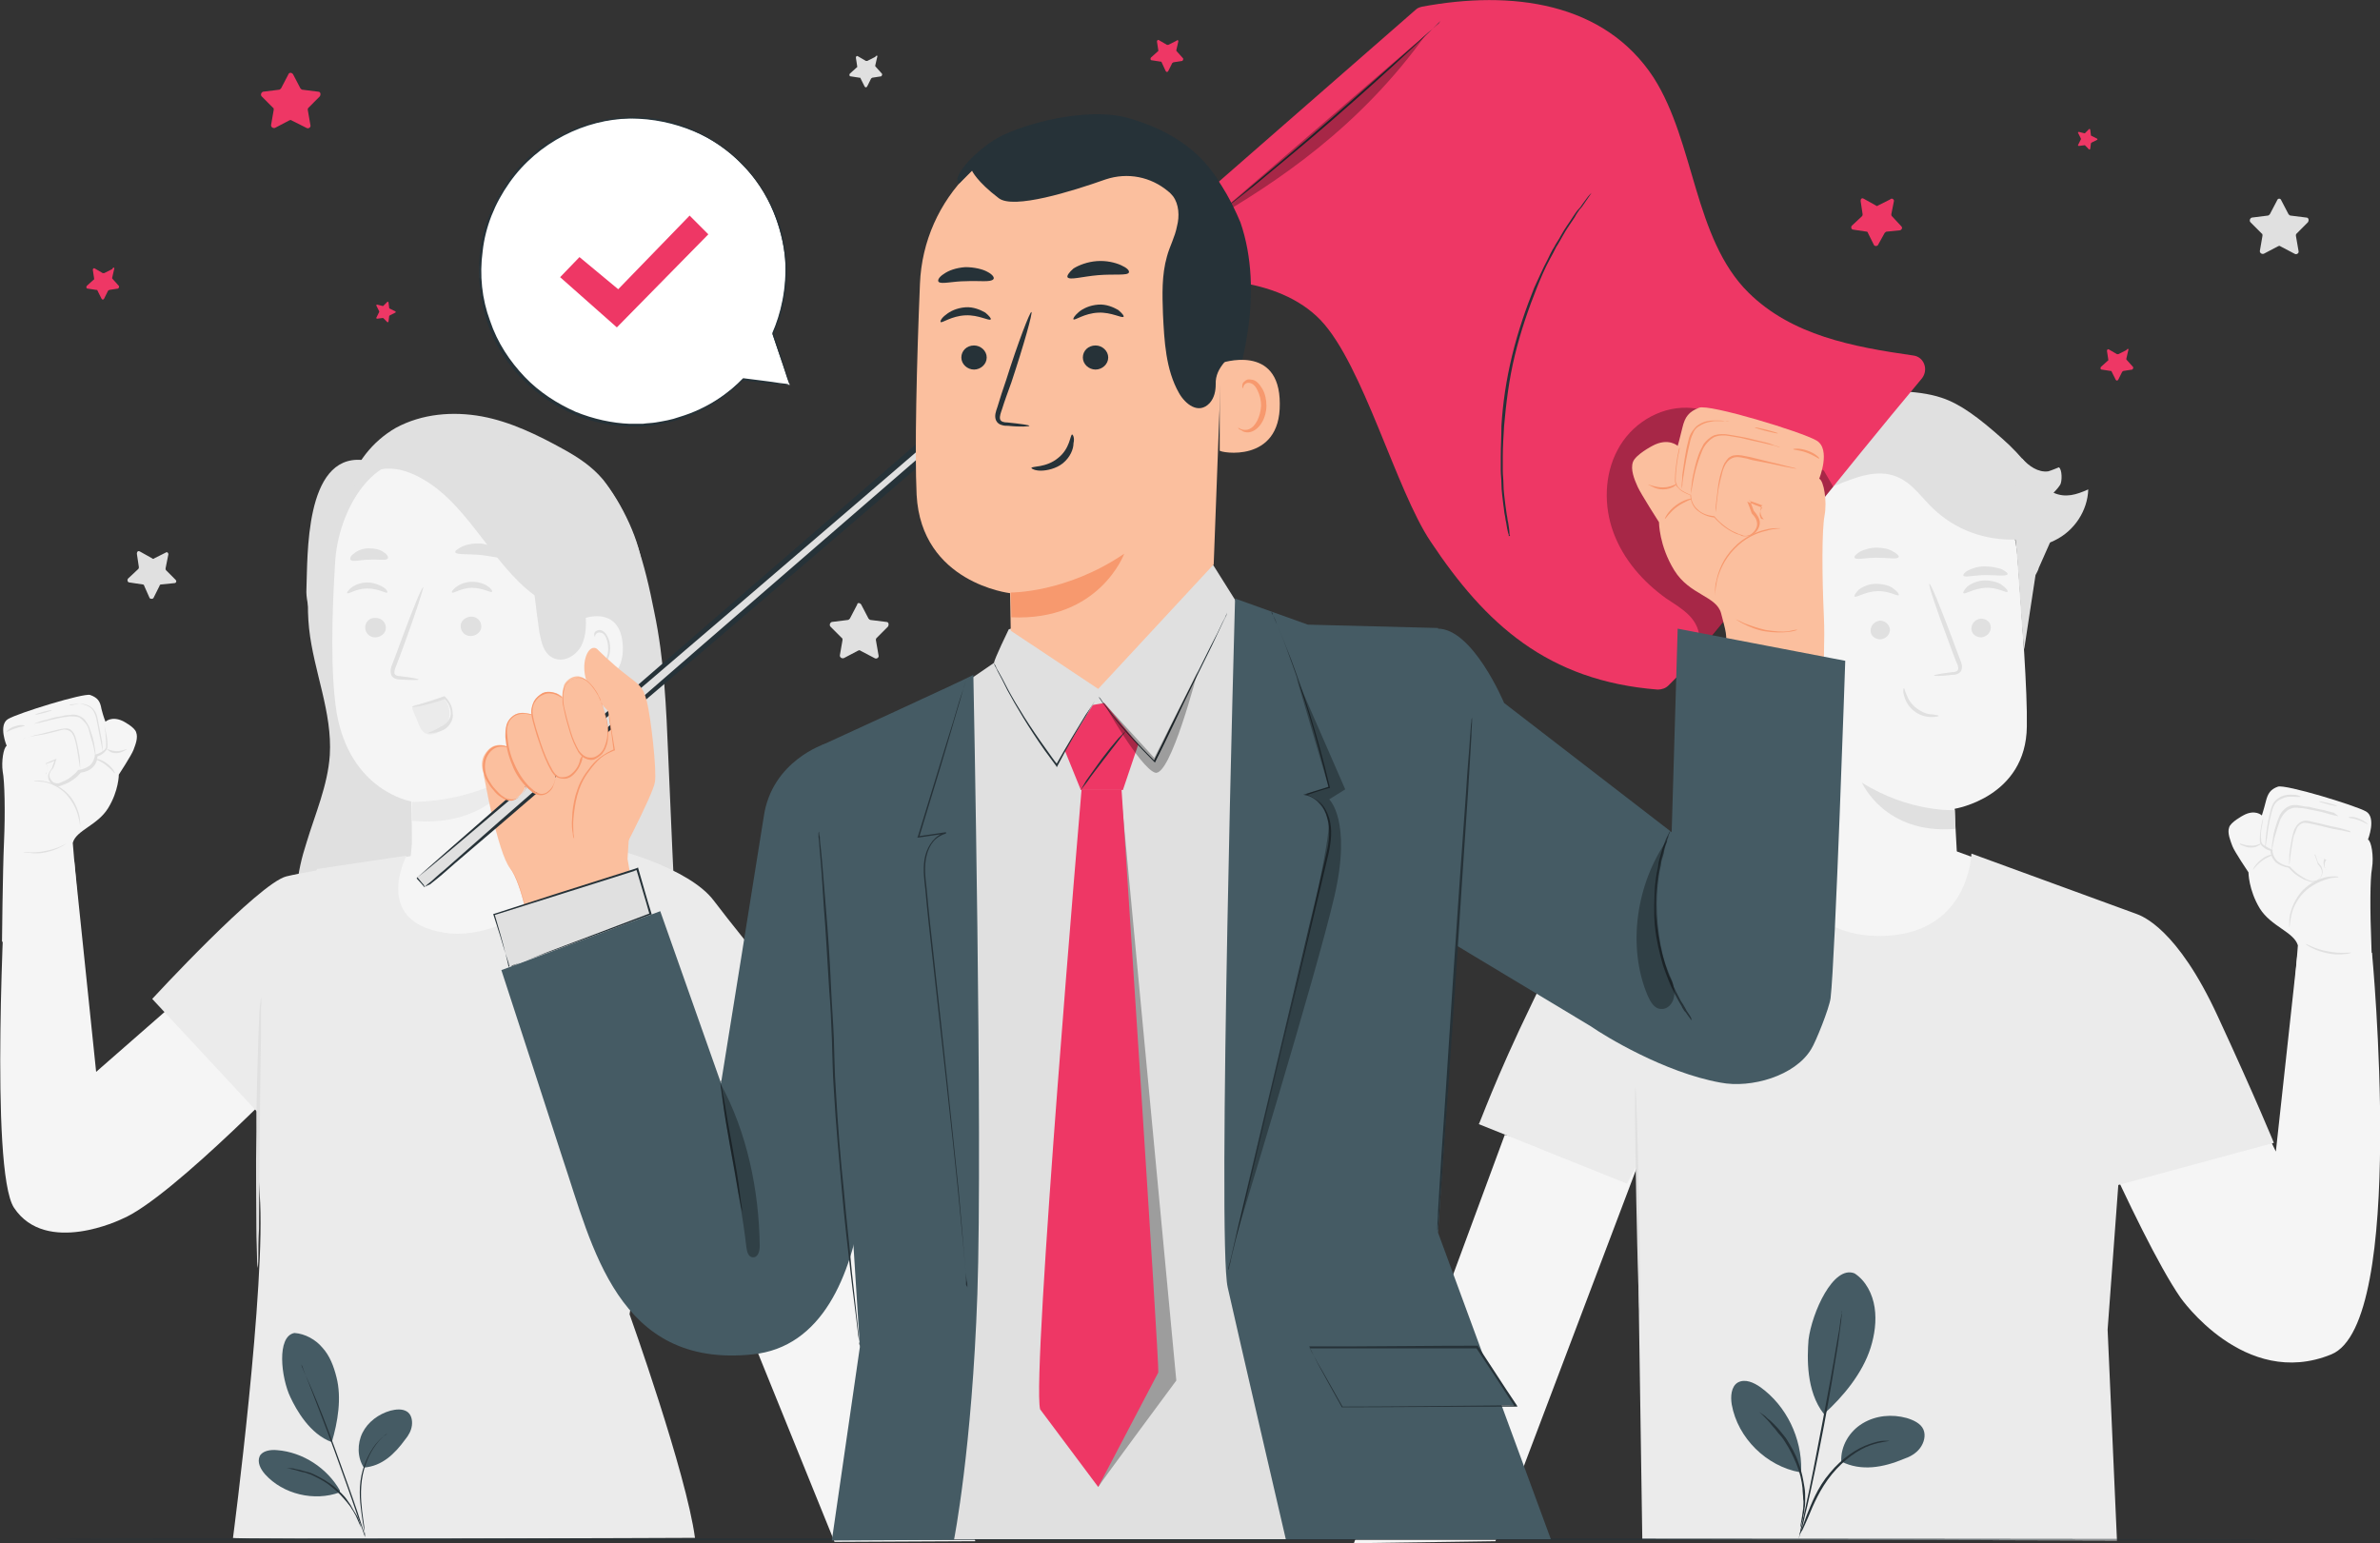 <svg width="330" height="214" viewBox="0 0 330 214" fill="none" xmlns="http://www.w3.org/2000/svg">
<rect x="0" y="0" width="330" height="214" fill="#333333" stroke="none"/>
<g clip-path="url(#clip0_2_49)">
<path d="M119.411 83.836L120.429 85.786C120.522 85.879 120.614 85.971 120.707 85.971L122.928 86.25C123.206 86.25 123.299 86.621 123.114 86.9L121.54 88.478C121.447 88.571 121.447 88.664 121.447 88.757L121.818 90.892C121.91 91.171 121.54 91.449 121.262 91.263L119.318 90.242C119.226 90.149 119.133 90.149 118.948 90.242L117.004 91.263C116.726 91.356 116.449 91.171 116.449 90.892L116.819 88.757C116.819 88.664 116.819 88.478 116.726 88.478L115.153 86.9C114.968 86.714 115.06 86.343 115.338 86.25L117.56 85.971C117.652 85.971 117.745 85.879 117.837 85.786L118.856 83.836C118.856 83.558 119.226 83.558 119.411 83.836Z" fill="#E0E0E0"/>
<path d="M316.3 27.76L317.318 29.709C317.411 29.802 317.503 29.895 317.596 29.895L319.818 30.174C320.095 30.174 320.188 30.545 320.003 30.823L318.429 32.402C318.337 32.495 318.337 32.587 318.337 32.68L318.707 34.816C318.799 35.094 318.429 35.373 318.151 35.187L316.208 34.166C316.115 34.073 316.022 34.073 315.837 34.166L313.893 35.187C313.616 35.28 313.338 35.094 313.338 34.816L313.708 32.68C313.708 32.587 313.708 32.402 313.616 32.402L312.042 30.823C311.857 30.638 311.949 30.266 312.227 30.174L314.449 29.895C314.541 29.895 314.634 29.802 314.726 29.709L315.745 27.76C315.837 27.481 316.208 27.481 316.3 27.76Z" fill="#E0E0E0"/>
<path d="M121.633 7.892L121.355 9.098C121.355 9.191 121.355 9.191 121.447 9.284L122.28 10.213C122.373 10.305 122.28 10.491 122.188 10.584L120.985 10.77C120.892 10.77 120.892 10.863 120.799 10.863L120.244 11.977C120.151 12.162 119.966 12.162 119.874 11.977L119.318 10.863C119.318 10.77 119.226 10.77 119.133 10.77L117.93 10.584C117.745 10.584 117.745 10.305 117.837 10.213L118.763 9.377C118.856 9.377 118.856 9.284 118.856 9.191L118.67 7.984C118.67 7.799 118.856 7.706 118.948 7.799L120.059 8.449C120.151 8.449 120.151 8.449 120.244 8.449L121.355 7.892C121.54 7.613 121.725 7.706 121.633 7.892Z" fill="#E0E0E0"/>
<path d="M23.327 76.966L22.956 78.823C22.956 78.915 22.956 79.008 23.049 79.101L24.345 80.401C24.53 80.587 24.438 80.865 24.16 80.865L22.308 81.051C22.216 81.051 22.123 81.144 22.123 81.236L21.29 82.908C21.198 83.093 20.828 83.093 20.735 82.908L19.994 81.236C19.994 81.144 19.902 81.051 19.809 81.051L17.958 80.772C17.68 80.772 17.588 80.401 17.773 80.215L19.161 78.915C19.254 78.823 19.254 78.73 19.254 78.637L18.976 76.78C18.976 76.501 19.161 76.316 19.439 76.501L21.105 77.43C21.198 77.523 21.29 77.523 21.383 77.43L23.049 76.594C23.142 76.501 23.419 76.687 23.327 76.966Z" fill="#E0E0E0"/>
<path d="M208.645 157.367L187.725 214L207.349 213.721L227.066 161.637L208.645 157.367Z" fill="#F5F5F5"/>
<path d="M328.889 132.114L318.522 132.578L315.56 159.688L303.248 134.156L284.828 143.626C284.828 143.626 296.306 171.2 302.323 179.927C302.323 179.927 311.209 192.739 323.243 187.819C333.795 183.548 328.889 132.114 328.889 132.114Z" fill="#F5F5F5"/>
<path d="M245.764 80.215L248.078 119.394C248.449 126.079 250.393 135.734 260.853 134.62C269.832 132.949 271.683 124.129 271.313 117.909C271.128 114.938 271.035 112.524 271.035 112.153C271.035 112.153 280.94 110.574 281.032 100.733C281.125 95.905 280.384 86.064 279.736 77.151C278.996 67.589 270.942 60.161 261.408 60.161H260.482C250.208 60.811 244.931 69.91 245.764 80.215Z" fill="#F5F5F5"/>
<path d="M271.035 112.338C271.035 112.338 264.833 112.71 258.168 108.532C258.168 108.532 261.316 115.774 271.128 114.938L271.035 112.338Z" fill="#E0E0E0"/>
<path d="M263.259 82.536C263.074 82.722 261.871 81.886 260.205 81.979C258.539 82.072 257.428 82.908 257.15 82.722C257.057 82.629 257.243 82.258 257.705 81.793C258.168 81.422 259.094 80.958 260.112 80.958C261.13 80.958 262.056 81.236 262.519 81.608C263.167 82.072 263.352 82.443 263.259 82.536Z" fill="#E0E0E0"/>
<path d="M262.056 87.271C262.056 88.014 261.501 88.571 260.76 88.664C260.02 88.664 259.372 88.2 259.372 87.457C259.372 86.714 259.927 86.157 260.668 86.064C261.408 86.064 261.964 86.621 262.056 87.271Z" fill="#E0E0E0"/>
<path d="M268.166 93.677C268.166 93.584 269.091 93.399 270.665 93.213C271.035 93.213 271.405 93.12 271.498 92.842C271.59 92.563 271.405 92.099 271.22 91.728C270.85 90.799 270.48 89.778 270.109 88.757C268.536 84.579 267.332 81.051 267.518 80.958C267.703 80.865 269.091 84.3 270.665 88.478C271.035 89.499 271.405 90.521 271.776 91.449C271.961 91.913 272.146 92.377 271.961 92.934C271.868 93.213 271.59 93.399 271.313 93.492C271.035 93.584 270.85 93.584 270.665 93.584C269.184 93.77 268.166 93.77 268.166 93.677Z" fill="#E0E0E0"/>
<path d="M263.259 77.244C263.074 77.616 261.778 77.337 260.205 77.337C258.631 77.337 257.335 77.709 257.15 77.337C257.057 77.151 257.335 76.873 257.891 76.501C258.446 76.223 259.279 75.945 260.205 75.945C261.13 75.945 261.964 76.13 262.519 76.501C263.074 76.78 263.352 77.151 263.259 77.244Z" fill="#E0E0E0"/>
<path d="M278.348 79.658C278.163 79.937 276.867 79.751 275.293 79.751C273.719 79.751 272.424 80.122 272.238 79.844C272.146 79.658 272.424 79.38 272.886 79.101C273.442 78.823 274.182 78.544 275.201 78.544C276.126 78.544 276.959 78.73 277.515 78.915C278.163 79.287 278.44 79.472 278.348 79.658Z" fill="#E0E0E0"/>
<path d="M246.597 87.55C246.412 87.457 239.84 85.507 240.025 92.285C240.21 99.062 246.968 97.484 246.968 97.298C246.968 97.112 246.597 87.55 246.597 87.55Z" fill="#F5F5F5"/>
<path d="M244.839 94.791C244.839 94.791 244.746 94.884 244.561 94.977C244.376 95.07 244.006 95.163 243.635 94.977C242.895 94.698 242.247 93.584 242.247 92.377C242.247 91.728 242.339 91.171 242.525 90.706C242.71 90.242 242.987 89.871 243.358 89.778C243.728 89.685 244.006 89.871 244.098 90.056C244.191 90.242 244.191 90.335 244.191 90.428C244.191 90.428 244.376 90.335 244.283 90.056C244.283 89.964 244.191 89.778 244.006 89.685C243.82 89.592 243.635 89.499 243.358 89.499C242.802 89.592 242.339 90.056 242.154 90.614C241.877 91.171 241.784 91.82 241.784 92.47C241.877 93.863 242.617 95.07 243.635 95.348C244.098 95.441 244.468 95.255 244.746 95.163C244.839 94.977 244.839 94.791 244.839 94.791Z" fill="#E0E0E0"/>
<path d="M236.878 77.337C238.081 74.83 238.266 71.952 238.822 69.26C239.377 66.567 240.673 63.689 243.173 62.575H243.265C245.579 61.461 248.449 61.276 250.485 62.761C250.67 59.233 253.54 56.169 256.965 55.055C260.297 53.941 265.851 54.034 269.184 55.148C271.776 55.983 274.367 57.933 277.607 60.811C278.996 62.018 280.199 63.318 281.31 64.711L284.92 73.716L282.698 78.73C282.606 79.101 282.421 79.38 282.236 79.751L280.662 90.056C280.292 87.271 279.829 77.616 279.459 74.83C275.201 74.923 271.22 73.531 268.073 70.56C266.407 68.981 265.111 66.939 262.982 66.103C260.297 64.989 257.243 66.196 254.558 67.31L254.651 67.217C253.262 67.96 252.059 68.981 251.041 70.281C252.059 75.666 251.874 81.329 250.578 86.714C250.393 87.55 249.745 89.221 249.004 89.592C247.523 90.242 247.06 88.757 246.042 88.014C245.302 87.457 244.283 87.457 243.265 87.55C242.525 85.879 241.599 83.093 240.951 80.679C240.025 81.051 239.1 81.144 238.174 81.051C238.452 80.308 238.637 79.658 238.914 78.915C238.544 79.194 238.174 79.472 237.711 79.565C237.248 79.658 236.785 79.565 236.508 79.101C236.323 78.451 236.6 77.801 236.878 77.337Z" fill="#E0E0E0"/>
<path d="M278.348 82.072C278.163 82.258 276.959 81.422 275.293 81.515C273.627 81.608 272.516 82.443 272.238 82.258C272.146 82.165 272.331 81.793 272.794 81.329C273.257 80.958 274.182 80.494 275.201 80.494C276.219 80.494 277.144 80.772 277.607 81.144C278.255 81.608 278.44 81.979 278.348 82.072Z" fill="#E0E0E0"/>
<path d="M276.034 86.993C276.034 87.735 275.478 88.292 274.738 88.385C273.997 88.385 273.349 87.921 273.349 87.178C273.349 86.436 273.905 85.879 274.645 85.786C275.386 85.786 276.034 86.25 276.034 86.993Z" fill="#E0E0E0"/>
<path d="M280.384 63.596C281.31 64.618 282.606 65.546 283.994 65.361C284.365 65.268 285.475 64.803 285.475 64.803C285.938 65.082 285.938 66.753 285.661 67.217C285.383 67.682 284.735 68.331 284.735 68.331C286.401 69.074 287.882 68.61 289.548 67.867C289.456 70.838 287.604 73.623 284.92 74.923C284.087 75.387 283.069 75.573 282.236 75.109C281.495 74.737 281.217 73.809 280.94 73.066C280.014 70.188 279.366 67.124 279.181 64.061L280.384 63.596Z" fill="#E0E0E0"/>
<path d="M276.774 120.044L271.128 118.002L249.467 117.352L244.376 118.744L245.024 131L256.41 138.241L267.518 138.056L274.367 131.742L275.941 125.429L276.774 120.044Z" fill="#F5F5F5"/>
<path d="M212.533 138.891C214.107 135.549 215.68 132.856 217.069 130.721C219.753 126.543 223.919 123.572 228.732 122.458L246.875 117.538C246.875 117.538 248.079 129.793 260.575 129.793C273.072 129.793 273.349 118.373 273.349 118.373L296.213 126.729C296.954 127.007 301.86 128.679 307.506 140.934C312.875 152.539 315.282 158.481 315.282 158.481L293.714 164.33L292.233 184.384L293.529 213.629L227.714 213.443L227.251 182.62L226.973 161.544L225.585 164.144L205.035 155.881C205.128 155.974 207.164 149.939 212.533 138.891Z" fill="#EBEBEB"/>
<path d="M227.37 182.336C227.472 182.334 227.418 175.267 227.249 166.552C227.08 157.837 226.861 150.774 226.758 150.776C226.656 150.778 226.71 157.844 226.879 166.559C227.048 175.274 227.268 182.338 227.37 182.336Z" fill="#E0E0E0"/>
<path d="M268.813 99.248C268.813 99.341 268.443 99.433 267.795 99.433C267.147 99.433 266.222 99.248 265.389 98.598C264.555 97.948 264.185 97.112 264 96.463C263.815 95.813 263.907 95.441 264 95.441C264.093 95.441 264.093 95.813 264.37 96.37C264.555 96.927 265.018 97.669 265.759 98.227C266.499 98.784 267.24 99.062 267.888 99.062C268.351 99.155 268.721 99.155 268.813 99.248Z" fill="#E0E0E0"/>
<path d="M328.334 116.423C328.334 116.423 329.537 113.36 328.056 112.524C326.575 111.688 316.856 108.718 315.837 109.089C314.819 109.46 314.449 110.017 314.171 111.131C313.893 112.246 313.616 113.081 313.616 113.081C313.616 113.081 312.69 112.153 311.024 113.081C311.024 113.081 309.265 114.01 309.08 114.752C308.802 115.495 309.265 116.609 309.543 117.352C309.82 118.095 311.764 120.973 311.764 120.973C311.764 120.973 311.764 123.387 313.338 125.986C314.912 128.493 318.059 129.236 318.614 131.092L317.966 139.355L329.167 145.669C329.167 145.669 328.982 135.363 328.797 130.907C328.612 126.357 328.612 121.901 328.889 120.416C329.167 118.744 328.797 116.609 328.334 116.423Z" fill="#F5F5F5"/>
<path d="M322.595 120.694C322.502 120.508 322.41 120.416 322.317 120.323C322.224 120.044 322.039 119.58 322.317 119.023V119.116C321.947 118.93 321.484 118.837 320.928 118.559L321.021 118.466C321.114 118.837 321.299 119.209 321.391 119.58C321.576 119.766 321.669 119.951 321.854 120.137C321.947 120.323 322.039 120.601 322.039 120.88C322.039 121.437 321.669 121.901 321.206 122.18C320.928 122.272 320.651 122.365 320.373 122.272C320.095 122.18 319.818 122.087 319.54 121.994C318.985 121.715 318.522 121.437 318.059 121.066C317.781 120.787 317.504 120.508 317.226 120.23L317.318 120.323C316.67 120.23 316.022 119.951 315.56 119.58C315.097 119.116 314.819 118.559 314.819 117.909L314.912 118.002C314.449 117.909 314.079 117.723 313.801 117.445C313.616 117.352 313.523 117.166 313.431 116.98C313.338 116.795 313.338 116.609 313.338 116.423C313.338 115.681 313.431 115.124 313.523 114.567C313.616 114.102 313.708 113.638 313.801 113.452C313.893 113.174 313.893 113.081 313.893 113.081C313.893 113.081 313.893 113.267 313.801 113.452C313.801 113.731 313.708 114.102 313.616 114.659C313.523 115.124 313.431 115.774 313.523 116.423C313.523 116.609 313.523 116.795 313.616 116.888C313.708 117.073 313.801 117.166 313.986 117.259C314.264 117.445 314.634 117.63 315.004 117.816H315.097V117.909C315.097 118.466 315.374 119.023 315.745 119.394C316.208 119.766 316.763 120.044 317.411 120.137H317.504C317.689 120.416 318.059 120.694 318.337 120.973C318.799 121.344 319.262 121.623 319.725 121.901C320.003 121.994 320.188 122.087 320.466 122.18C320.743 122.18 320.928 122.18 321.206 122.087C321.669 121.901 321.947 121.437 321.947 120.973C321.947 120.508 321.669 120.137 321.391 119.859C321.299 119.487 321.114 119.023 321.021 118.744L320.928 118.559L321.114 118.652C321.669 118.837 322.132 119.023 322.502 119.209H322.595L322.502 119.302C322.224 119.766 322.317 120.23 322.41 120.416C322.502 120.601 322.595 120.694 322.595 120.694Z" fill="#E0E0E0"/>
<path d="M325.927 115.402C325.927 115.402 325.742 115.402 325.372 115.309C325.001 115.216 324.539 115.124 323.983 115.031C323.335 114.938 322.687 114.752 321.947 114.567C321.576 114.474 321.114 114.381 320.743 114.288C320.281 114.195 319.91 114.102 319.447 114.102C318.985 114.195 318.707 114.474 318.522 114.752C318.337 115.124 318.244 115.495 318.059 115.866C317.874 116.609 317.781 117.352 317.689 117.909C317.504 119.116 317.504 119.859 317.411 119.859C317.411 119.859 317.411 119.673 317.411 119.302C317.411 118.93 317.411 118.466 317.504 117.909C317.596 117.352 317.689 116.609 317.874 115.866C317.966 115.495 318.059 115.031 318.337 114.659C318.522 114.288 318.985 113.917 319.447 113.824C319.91 113.731 320.373 113.917 320.836 114.01C321.299 114.102 321.669 114.195 322.039 114.288C322.78 114.474 323.52 114.659 324.076 114.752C324.631 114.845 325.094 115.031 325.464 115.124C325.835 115.216 325.927 115.309 325.927 115.402Z" fill="#E0E0E0"/>
<path d="M324.261 113.174C324.261 113.174 324.076 113.174 323.705 113.081C323.335 112.988 322.872 112.895 322.317 112.71C321.762 112.524 321.021 112.431 320.188 112.246C319.818 112.153 319.355 112.06 318.892 112.06C318.429 111.967 317.966 111.967 317.596 112.153C317.133 112.338 316.856 112.617 316.578 112.988C316.3 113.36 316.115 113.731 316.022 114.102C315.745 114.845 315.56 115.588 315.375 116.145C315.097 117.352 315.004 118.095 315.004 118.095C315.004 118.095 315.004 117.909 315.004 117.538C315.004 117.166 315.097 116.702 315.189 116.052C315.282 115.402 315.467 114.752 315.745 113.917C315.93 113.545 316.022 113.081 316.3 112.71C316.578 112.338 316.948 111.967 317.411 111.781C317.874 111.596 318.337 111.596 318.799 111.689C319.262 111.781 319.633 111.874 320.095 111.874C320.928 112.06 321.576 112.246 322.224 112.338C322.78 112.524 323.335 112.617 323.613 112.71C324.076 113.081 324.261 113.174 324.261 113.174Z" fill="#E0E0E0"/>
<path d="M328.334 114.288C328.334 114.381 327.778 114.01 327.038 113.731C326.297 113.452 325.649 113.452 325.649 113.36C325.649 113.267 326.297 113.174 327.13 113.545C327.871 113.824 328.334 114.288 328.334 114.288Z" fill="#E0E0E0"/>
<path d="M318.985 110.482C318.985 110.574 318.429 110.482 317.504 110.482C317.041 110.482 316.485 110.667 316.022 110.946C315.467 111.224 315.189 111.874 315.004 112.524C314.634 113.917 314.449 115.124 314.356 116.052C314.171 116.98 314.171 117.538 314.079 117.538C314.079 117.538 314.079 116.98 314.171 116.052C314.264 115.124 314.449 113.824 314.819 112.431C314.912 112.06 315.004 111.781 315.189 111.41C315.374 111.131 315.652 110.853 315.93 110.667C316.485 110.296 317.041 110.203 317.504 110.203C317.966 110.203 318.337 110.203 318.614 110.296C318.799 110.389 318.985 110.389 318.985 110.482Z" fill="#E0E0E0"/>
<path d="M324.049 111.771C324.061 111.721 323.509 111.537 322.816 111.36C322.122 111.183 321.55 111.079 321.537 111.129C321.525 111.179 322.077 111.363 322.77 111.54C323.464 111.717 324.036 111.821 324.049 111.771Z" fill="#E0E0E0"/>
<path d="M315.097 118.559C315.097 118.652 314.356 118.837 313.616 119.394C312.875 119.951 312.412 120.601 312.412 120.601C312.32 120.601 312.69 119.859 313.523 119.209C314.264 118.559 315.097 118.466 315.097 118.559Z" fill="#E0E0E0"/>
<path d="M313.523 116.98C313.523 116.98 313.431 117.166 313.153 117.259C312.875 117.445 312.505 117.538 312.042 117.538C311.579 117.538 311.209 117.352 310.931 117.259C310.654 117.166 310.561 117.073 310.561 116.98C310.561 116.888 311.209 117.259 312.042 117.259C312.875 117.352 313.523 116.888 313.523 116.98Z" fill="#E0E0E0"/>
<path d="M324.261 121.623C324.261 121.715 323.613 121.623 322.687 121.901C321.762 122.18 320.466 122.737 319.447 123.758C318.429 124.779 317.874 126.079 317.689 127.007C317.504 127.936 317.504 128.586 317.411 128.586C317.411 128.586 317.411 128.4 317.411 128.121C317.411 127.843 317.411 127.472 317.504 126.915C317.689 125.986 318.244 124.593 319.262 123.479C320.373 122.365 321.669 121.808 322.595 121.623C323.058 121.53 323.52 121.53 323.798 121.53C324.168 121.53 324.261 121.623 324.261 121.623Z" fill="#E0E0E0"/>
<path d="M326.02 132.114C326.02 132.114 325.649 132.299 325.094 132.299C324.539 132.392 323.613 132.392 322.78 132.207C321.854 132.021 321.114 131.742 320.558 131.464C320.003 131.185 319.725 131 319.725 130.907C319.725 130.814 321.021 131.649 322.78 131.928C324.539 132.299 326.02 132.021 326.02 132.114Z" fill="#E0E0E0"/>
<path d="M108.303 143.162L135.24 213.721L115.708 213.814L92.382 156.252L108.303 143.162Z" fill="#F5F5F5"/>
<path d="M0.741 122.458L10.275 119.209L13.33 148.639L31.473 132.764L42.766 146.411C42.766 146.411 23.79 166.279 16.847 169.065C16.847 169.065 6.387 174.171 1.944 167.486C-1.481 162.287 0.741 122.458 0.741 122.458Z" fill="#F5F5F5"/>
<path d="M92.659 104.911C92.382 98.227 92.104 91.449 90.715 84.857C89.419 78.266 87.753 71.859 83.588 66.567L45.08 68.981C43.599 74.923 42.21 81.051 42.858 87.178C43.506 93.12 46.098 98.784 45.728 104.725C45.45 108.903 43.691 112.895 42.488 116.888C41.192 120.88 40.452 125.336 42.025 129.236C42.395 130.257 43.044 131.185 43.877 131.742C44.987 132.485 46.376 132.485 47.672 132.485C63.038 132.392 78.496 131.928 93.863 131C93.4 122.272 93.029 113.545 92.659 104.911Z" fill="#E0E0E0"/>
<path d="M54.892 59.326C58.502 57.376 62.76 57.005 66.833 57.748C70.814 58.49 74.609 60.347 78.126 62.297C80.163 63.411 82.107 64.711 83.588 66.475C86.18 69.724 88.864 75.109 89.142 79.287C89.327 82.629 88.123 91.171 86.735 94.234C85.439 97.112 79.33 99.248 76.275 99.99L48.227 67.96C49.153 64.339 51.652 61.183 54.892 59.326Z" fill="#E0E0E0"/>
<path d="M50.171 63.782L56.836 62.575C53.226 71.302 52.485 91.171 50.449 100.362C47.95 96.834 42.21 85.971 42.488 81.701C42.673 77.244 42.21 63.132 50.171 63.782Z" fill="#E0E0E0"/>
<path d="M46.468 77.987C46.839 71.302 51.189 63.132 57.854 63.782L73.128 67.496C78.034 68.703 81.366 72.881 81.736 77.894C81.736 78.173 81.736 77.801 81.736 77.987L78.774 117.909L54.522 144.462L57.114 116.98C57.114 113.731 57.021 111.131 57.021 111.131C57.021 111.131 48.505 109.739 46.654 98.691C45.821 93.213 46.006 85.322 46.468 77.987Z" fill="#F5F5F5"/>
<path d="M50.634 86.993C50.634 87.735 51.189 88.385 52.022 88.385C52.763 88.385 53.504 87.828 53.504 87.085C53.504 86.343 52.948 85.693 52.115 85.693C51.282 85.6 50.634 86.25 50.634 86.993Z" fill="#E0E0E0"/>
<path d="M48.135 82.258C48.32 82.443 49.338 81.608 50.912 81.608C52.485 81.608 53.596 82.35 53.689 82.165C53.781 82.072 53.596 81.701 53.133 81.422C52.67 81.144 51.837 80.772 50.912 80.772C49.986 80.772 49.153 81.144 48.69 81.515C48.227 81.886 48.042 82.258 48.135 82.258Z" fill="#E0E0E0"/>
<path d="M63.871 86.807C63.871 87.55 64.426 88.2 65.259 88.2C66 88.2 66.74 87.642 66.74 86.9C66.74 86.157 66.185 85.507 65.352 85.507C64.612 85.507 63.871 86.064 63.871 86.807Z" fill="#E0E0E0"/>
<path d="M62.668 82.165C62.853 82.35 63.964 81.515 65.445 81.515C66.926 81.515 68.129 82.258 68.222 82.072C68.314 81.979 68.129 81.608 67.666 81.329C67.203 80.958 66.37 80.679 65.445 80.679C64.519 80.679 63.686 81.051 63.223 81.422C62.76 81.793 62.575 82.072 62.668 82.165Z" fill="#E0E0E0"/>
<path d="M58.039 94.234C58.039 94.141 57.114 93.956 55.54 93.77C55.17 93.77 54.799 93.677 54.707 93.399C54.614 93.12 54.799 92.656 54.984 92.192C55.355 91.263 55.725 90.242 56.095 89.221C57.669 84.95 58.78 81.422 58.687 81.422C58.502 81.329 57.114 84.764 55.54 89.035C55.17 90.056 54.799 91.078 54.429 92.006C54.244 92.47 54.059 92.934 54.244 93.584C54.337 93.863 54.614 94.049 54.892 94.141C55.17 94.234 55.355 94.234 55.54 94.234C57.021 94.327 58.039 94.327 58.039 94.234Z" fill="#E0E0E0"/>
<path d="M71.739 107.139C71.739 107.139 68.222 114.845 57.114 113.824V111.224C57.021 111.131 64.334 111.596 71.739 107.139Z" fill="#EBEBEB"/>
<path d="M63.13 76.594C63.316 76.966 64.797 76.78 66.648 76.966C68.407 77.151 69.888 77.616 70.165 77.244C70.258 77.059 69.98 76.687 69.425 76.316C68.87 75.945 67.944 75.573 66.833 75.387C65.722 75.295 64.797 75.48 64.149 75.759C63.408 76.13 63.038 76.409 63.13 76.594Z" fill="#E0E0E0"/>
<path d="M48.597 77.616C48.875 77.987 49.893 77.616 51.189 77.616C52.485 77.523 53.504 77.801 53.781 77.43C53.874 77.244 53.689 76.873 53.226 76.594C52.763 76.223 52.022 76.037 51.097 76.037C50.264 76.037 49.431 76.409 49.06 76.78C48.597 77.059 48.505 77.43 48.597 77.616Z" fill="#E0E0E0"/>
<path d="M49.338 67.774C49.986 66.103 51.837 65.082 53.596 64.989C55.355 64.896 57.114 65.546 58.687 66.475C65.352 70.281 68.777 79.472 75.349 83.372C76.923 84.3 79.052 83.465 80.44 84.672C81.829 85.971 82.754 88.014 82.014 89.685C82.847 88.478 83.773 87.271 84.236 85.786C84.698 84.393 84.791 82.722 84.05 81.422C83.495 80.401 82.477 79.751 82.199 78.637C81.921 77.709 82.292 76.687 82.292 75.666C82.199 74.645 81.736 73.716 81.273 72.881C78.682 68.331 75.164 64.339 70.628 61.833C67.666 60.161 64.241 59.233 60.909 59.419C57.484 59.604 54.151 60.811 51.652 63.225C50.171 64.525 48.597 65.918 49.338 67.774Z" fill="#E0E0E0"/>
<path d="M80.348 86.064C80.44 85.786 86.18 83.558 86.365 89.778C86.457 95.72 80.44 94.606 80.44 94.42C80.44 94.234 80.348 86.064 80.348 86.064Z" fill="#F5F5F5"/>
<path d="M82.199 92.099C82.199 92.099 82.292 92.192 82.477 92.285C82.662 92.377 82.94 92.377 83.217 92.285C83.865 92.006 84.328 90.985 84.328 89.964C84.328 89.406 84.236 88.942 84.05 88.478C83.865 88.014 83.588 87.735 83.217 87.735C82.94 87.642 82.662 87.828 82.569 88.014C82.477 88.2 82.569 88.292 82.477 88.292C82.477 88.292 82.384 88.2 82.384 87.921C82.384 87.828 82.477 87.642 82.569 87.55C82.755 87.457 82.94 87.364 83.125 87.364C83.588 87.364 84.05 87.828 84.236 88.292C84.513 88.757 84.606 89.314 84.606 89.964C84.606 91.171 83.958 92.285 83.125 92.563C82.662 92.656 82.384 92.563 82.199 92.377C82.292 92.285 82.199 92.099 82.199 92.099Z" fill="#E0E0E0"/>
<path d="M81.181 84.672C81.273 86.343 81.366 88.014 80.626 89.499C79.885 90.985 78.034 92.006 76.553 91.171C75.349 90.521 75.072 89.035 74.794 87.735C74.238 83.929 73.868 80.029 73.313 76.316L81.181 84.672Z" fill="#E0E0E0"/>
<path d="M61.742 97.112C62.297 97.855 62.483 98.876 62.205 99.805C61.927 100.733 61.187 101.476 60.261 101.754C59.891 101.847 59.52 101.94 59.15 101.754C58.502 101.569 58.224 100.826 57.947 100.176C57.762 99.619 57.484 99.155 57.299 98.598C57.206 98.412 57.114 98.227 57.206 98.041C57.299 97.855 57.484 97.762 57.669 97.762C58.965 97.484 60.261 97.112 61.464 96.834" fill="#EBEBEB"/>
<path d="M59.335 101.662C59.335 101.662 59.983 101.754 61.094 101.383C61.649 101.197 62.205 100.826 62.575 100.083C62.76 99.712 62.853 99.248 62.76 98.876C62.76 98.505 62.668 98.041 62.483 97.669C62.297 97.298 62.02 96.927 61.742 96.648L61.649 96.555H61.557C59.057 97.484 57.021 97.948 57.114 98.041C57.114 98.134 59.15 97.855 61.742 96.927L61.557 96.834C61.834 97.112 62.02 97.391 62.205 97.669C62.483 98.319 62.668 99.155 62.297 99.712C62.02 100.269 61.464 100.64 61.001 100.826C59.983 101.476 59.335 101.569 59.335 101.662Z" fill="#E0E0E0"/>
<path d="M86.642 119.58C86.087 119.209 78.126 117.63 78.126 117.63L59.15 118.28L52.393 119.58C52.393 119.58 51.282 140.748 51.467 141.119C51.652 141.491 60.539 148.639 60.909 149.104C61.279 149.475 79.33 143.255 79.33 143.255L91.086 121.623L86.642 119.58Z" fill="#F5F5F5"/>
<path d="M84.05 117.538C84.976 117.538 95.529 120.323 98.954 124.872C103.675 131.092 111.543 140.377 111.543 140.377L91.641 156.81L87.29 182.248C87.29 182.248 95.159 204.252 96.362 213.257C96.362 213.257 31.01 213.536 32.306 213.257C32.306 213.257 36.934 177.885 36.008 165.629C35.175 153.374 35.731 134.899 35.731 134.899L43.969 120.508L56.373 118.652C56.373 118.652 51.56 127.75 61.557 129.328C71.924 131.092 84.05 117.538 84.05 117.538Z" fill="#EBEBEB"/>
<path d="M54.985 119.023C54.985 119.023 43.506 120.601 39.711 121.53C35.916 122.458 21.105 138.52 21.105 138.52L36.379 154.953L42.951 141.119L54.985 119.023Z" fill="#EBEBEB"/>
<path d="M36.194 138.334C36.194 138.334 36.101 138.891 36.008 139.82C35.916 140.748 35.916 142.141 35.823 143.812C35.731 147.247 35.546 151.889 35.546 157.088C35.453 162.287 35.546 166.929 35.546 170.364C35.546 172.036 35.638 173.428 35.638 174.357C35.638 175.285 35.731 175.842 35.731 175.842C35.731 175.842 35.823 175.285 35.823 174.357C35.823 173.335 35.823 171.943 35.916 170.364C35.916 166.836 36.008 162.194 36.008 157.088C36.101 151.982 36.101 147.34 36.194 143.812C36.194 142.141 36.194 140.841 36.194 139.82C36.286 138.891 36.194 138.334 36.194 138.334Z" fill="#E0E0E0"/>
<path d="M0.926 103.426C0.926 103.426 -0.278 100.547 1.111 99.712C2.499 98.876 11.571 96.091 12.496 96.37C13.515 96.741 13.885 97.205 14.07 98.319C14.348 99.433 14.626 100.083 14.626 100.083C14.626 100.083 15.459 99.248 17.032 99.99C17.032 99.99 18.698 100.826 18.884 101.569C19.161 102.311 18.791 103.24 18.513 103.983C18.236 104.725 16.477 107.418 16.477 107.418C16.477 107.418 16.477 109.646 14.996 112.06C13.515 114.474 10.553 115.124 10.09 116.888L10.738 124.593L0.278 130.628C0.278 130.628 0.37 120.973 0.555 116.795C0.741 112.617 0.648 108.346 0.37 106.954C0.185 105.654 0.463 103.704 0.926 103.426Z" fill="#F5F5F5"/>
<path d="M6.294 107.418C6.294 107.418 6.387 107.325 6.48 107.046C6.572 106.768 6.665 106.397 6.387 105.932L6.294 105.839H6.387C6.757 105.654 7.22 105.468 7.683 105.282L7.868 105.19L7.776 105.375C7.683 105.747 7.59 106.025 7.405 106.489C7.128 106.768 6.85 107.139 6.85 107.511C6.85 107.882 7.128 108.346 7.498 108.532C7.683 108.625 7.961 108.625 8.146 108.625C8.331 108.532 8.609 108.439 8.794 108.346C9.257 108.161 9.719 107.882 10.09 107.511C10.367 107.325 10.645 107.046 10.83 106.768H10.923C11.478 106.675 12.034 106.489 12.496 106.118C12.867 105.747 13.144 105.19 13.144 104.725V104.633H13.237C13.607 104.54 13.977 104.354 14.255 104.168C14.348 104.075 14.533 103.983 14.626 103.797C14.718 103.704 14.718 103.518 14.718 103.333C14.718 102.683 14.626 102.126 14.626 101.662C14.533 101.197 14.533 100.826 14.44 100.548C14.533 100.826 14.626 101.197 14.718 101.662C14.811 102.126 14.903 102.683 14.903 103.333C14.903 103.518 14.903 103.704 14.811 103.89C14.718 104.075 14.626 104.168 14.44 104.354C14.163 104.633 13.792 104.818 13.422 104.911L13.515 104.818C13.515 105.375 13.33 105.932 12.867 106.397C12.404 106.861 11.848 107.046 11.2 107.139L11.293 107.046C11.015 107.325 10.83 107.603 10.46 107.882C9.997 108.253 9.534 108.532 9.071 108.718C8.794 108.81 8.609 108.903 8.331 108.996C8.053 109.089 7.776 108.996 7.498 108.903C7.035 108.718 6.665 108.161 6.665 107.696C6.665 107.418 6.757 107.232 6.85 107.046C6.942 106.861 7.128 106.675 7.22 106.489C7.313 106.118 7.498 105.747 7.59 105.375L7.683 105.468C7.22 105.654 6.757 105.839 6.387 105.932V105.839C6.665 106.304 6.572 106.768 6.48 107.046C6.48 107.232 6.48 107.325 6.294 107.418Z" fill="#E0E0E0"/>
<path d="M3.147 102.497C3.147 102.497 3.332 102.404 3.61 102.311C3.888 102.219 4.351 102.126 4.906 101.94C5.461 101.847 6.109 101.662 6.85 101.476C7.22 101.383 7.59 101.29 7.961 101.197C8.331 101.105 8.794 101.012 9.257 101.012C9.719 101.012 10.09 101.383 10.275 101.754C10.46 102.126 10.553 102.497 10.645 102.869C10.83 103.611 10.923 104.261 11.015 104.818C11.108 105.375 11.108 105.839 11.108 106.118C11.108 106.397 11.108 106.582 11.108 106.582C11.108 106.582 11.015 105.932 10.83 104.818C10.738 104.261 10.645 103.611 10.46 102.869C10.367 102.497 10.275 102.126 10.09 101.847C9.905 101.476 9.627 101.29 9.164 101.197C8.794 101.105 8.331 101.29 7.961 101.383C7.59 101.476 7.22 101.569 6.85 101.662C6.109 101.847 5.461 101.94 4.906 102.033C4.351 102.126 3.888 102.219 3.61 102.311C3.332 102.497 3.147 102.497 3.147 102.497Z" fill="#E0E0E0"/>
<path d="M4.721 100.362C4.721 100.362 4.906 100.269 5.184 100.176C5.461 100.083 5.924 99.898 6.48 99.805C7.035 99.619 7.683 99.433 8.424 99.341C8.794 99.248 9.164 99.155 9.627 99.155C10.09 99.062 10.46 99.062 10.923 99.248C11.386 99.433 11.756 99.712 11.941 100.083C12.219 100.455 12.404 100.826 12.496 101.197C12.774 101.94 12.959 102.59 13.052 103.147C13.144 103.704 13.237 104.168 13.237 104.54C13.237 104.818 13.237 105.004 13.237 105.004C13.237 105.004 13.144 104.261 12.867 103.147C12.682 102.59 12.496 101.94 12.311 101.197C12.219 100.826 12.034 100.455 11.756 100.176C11.478 99.898 11.2 99.526 10.83 99.433C10.46 99.341 9.997 99.341 9.627 99.341C9.257 99.433 8.794 99.433 8.424 99.526C7.683 99.712 7.035 99.805 6.48 99.99C5.924 100.083 5.554 100.269 5.184 100.269C4.906 100.362 4.721 100.362 4.721 100.362Z" fill="#E0E0E0"/>
<path d="M0.926 101.476C0.833 101.476 1.296 100.919 2.036 100.733C2.777 100.455 3.425 100.548 3.425 100.64C3.425 100.733 2.87 100.733 2.129 101.012C1.481 101.197 0.926 101.569 0.926 101.476Z" fill="#E0E0E0"/>
<path d="M9.627 97.762C9.627 97.762 9.719 97.669 9.997 97.669C10.275 97.669 10.553 97.577 11.015 97.577C11.478 97.577 12.034 97.669 12.496 97.948C12.774 98.134 12.959 98.319 13.144 98.598C13.33 98.876 13.422 99.155 13.515 99.526C13.792 100.826 13.977 102.033 14.163 102.869C14.255 103.704 14.255 104.261 14.255 104.261C14.255 104.261 14.163 103.704 13.977 102.869C13.792 102.033 13.607 100.826 13.33 99.526C13.144 98.876 12.867 98.319 12.404 98.041C11.941 97.762 11.478 97.669 11.015 97.577C10.182 97.762 9.627 97.855 9.627 97.762Z" fill="#E0E0E0"/>
<path d="M6.057 98.879C6.7 98.709 7.21 98.531 7.197 98.481C7.184 98.432 6.652 98.529 6.01 98.699C5.367 98.869 4.857 99.047 4.87 99.097C4.883 99.147 5.414 99.049 6.057 98.879Z" fill="#E0E0E0"/>
<path d="M13.33 105.282C13.33 105.19 14.07 105.282 14.903 105.932C15.644 106.489 16.014 107.232 15.921 107.232C15.829 107.232 15.459 106.675 14.718 106.118C14.07 105.561 13.33 105.375 13.33 105.282Z" fill="#E0E0E0"/>
<path d="M14.811 103.89C14.811 103.797 15.459 104.168 16.199 104.168C16.94 104.168 17.588 103.797 17.588 103.89C17.588 103.89 17.032 104.354 16.199 104.447C15.736 104.447 15.366 104.354 15.181 104.168C14.903 103.983 14.811 103.89 14.811 103.89Z" fill="#E0E0E0"/>
<path d="M4.721 108.253C4.721 108.253 4.906 108.253 5.091 108.253C5.369 108.253 5.739 108.253 6.202 108.346C7.128 108.532 8.331 108.996 9.349 110.017C10.367 111.039 10.83 112.338 11.015 113.174C11.108 113.638 11.108 114.01 11.108 114.288C11.108 114.567 11.108 114.659 11.108 114.659C11.108 114.659 11.108 114.102 10.83 113.174C10.645 112.338 10.09 111.131 9.164 110.11C8.146 109.089 7.035 108.625 6.109 108.439C5.276 108.346 4.721 108.346 4.721 108.253Z" fill="#E0E0E0"/>
<path d="M3.24 118.187C3.24 118.095 4.628 118.373 6.295 118.002C7.961 117.723 9.164 116.98 9.164 116.98C9.164 116.98 8.886 117.259 8.424 117.445C7.961 117.723 7.22 118.002 6.387 118.187C5.554 118.373 4.721 118.373 4.165 118.28C3.518 118.28 3.24 118.187 3.24 118.187Z" fill="#E0E0E0"/>
<path d="M6.665 213.443C6.665 213.35 75.997 213.35 161.529 213.35C247.06 213.35 316.485 213.443 316.485 213.443C316.485 213.536 247.153 213.536 161.529 213.536C76.09 213.536 6.665 213.536 6.665 213.443Z" fill="#263238"/>
<path d="M40.637 10.305L41.655 12.255C41.748 12.348 41.84 12.441 41.933 12.441L44.154 12.719C44.432 12.719 44.525 13.091 44.339 13.369L42.766 14.947C42.673 15.04 42.673 15.133 42.673 15.226L43.044 17.361C43.136 17.64 42.766 17.918 42.488 17.733L40.452 16.712C40.359 16.619 40.267 16.619 40.081 16.712L38.137 17.733C37.86 17.826 37.582 17.64 37.582 17.361L37.952 15.226C37.952 15.133 37.952 14.947 37.86 14.947L36.286 13.369C36.101 13.184 36.194 12.812 36.471 12.719L38.693 12.441C38.785 12.441 38.878 12.348 38.971 12.255L39.989 10.305C40.081 10.027 40.452 10.027 40.637 10.305Z" fill="#EE3765"/>
<path d="M15.829 37.322L15.551 38.529C15.551 38.622 15.551 38.622 15.644 38.715L16.477 39.643C16.569 39.736 16.477 39.922 16.384 40.015L15.181 40.2C15.088 40.2 15.088 40.293 14.996 40.293L14.44 41.407C14.348 41.593 14.163 41.593 14.07 41.407L13.515 40.293C13.515 40.2 13.422 40.2 13.33 40.2L12.126 40.015C11.941 40.015 11.941 39.736 12.034 39.643L12.959 38.808C13.052 38.808 13.052 38.715 13.052 38.622L12.867 37.415C12.867 37.23 13.052 37.137 13.144 37.23L14.255 37.879C14.348 37.879 14.348 37.879 14.44 37.879L15.551 37.322C15.736 36.951 15.921 37.137 15.829 37.322Z" fill="#EE3765"/>
<path d="M163.38 5.756L163.102 6.963C163.102 7.056 163.102 7.056 163.195 7.149L164.028 8.077C164.121 8.17 164.028 8.356 163.935 8.449L162.732 8.634C162.64 8.634 162.64 8.727 162.547 8.727L161.992 9.841C161.899 10.027 161.714 10.027 161.621 9.841L161.066 8.634C161.066 8.541 160.973 8.541 160.881 8.541L159.677 8.356C159.492 8.356 159.492 8.077 159.585 7.984L160.511 7.149C160.603 7.149 160.603 7.056 160.603 6.963L160.418 5.756C160.418 5.57 160.603 5.478 160.696 5.571L161.806 6.22C161.899 6.22 161.899 6.22 161.992 6.22L163.102 5.663C163.288 5.478 163.38 5.57 163.38 5.756Z" fill="#EE3765"/>
<path d="M295.102 48.556L294.825 49.763C294.825 49.856 294.825 49.856 294.917 49.949L295.75 50.877C295.843 50.97 295.75 51.156 295.658 51.249L294.454 51.434C294.362 51.434 294.362 51.527 294.269 51.527L293.714 52.641C293.621 52.827 293.436 52.827 293.344 52.641L292.788 51.527C292.788 51.434 292.696 51.434 292.603 51.434L291.4 51.249C291.215 51.249 291.215 50.97 291.307 50.877L292.233 50.042C292.325 50.042 292.325 49.949 292.325 49.856L292.14 48.649C292.14 48.463 292.325 48.37 292.418 48.463L293.529 49.113C293.621 49.113 293.621 49.113 293.714 49.113L294.825 48.556C295.01 48.278 295.195 48.37 295.102 48.556Z" fill="#EE3765"/>
<path d="M290.752 19.404L290.011 19.775L289.919 19.868L289.826 20.611C289.826 20.704 289.641 20.797 289.641 20.704L289.086 20.147H288.993L288.252 20.239C288.16 20.239 288.067 20.147 288.16 20.054L288.53 19.311V19.218L288.16 18.476C288.067 18.383 288.16 18.29 288.252 18.29L288.993 18.476H289.086L289.641 17.918C289.734 17.826 289.826 17.918 289.826 18.011L289.919 18.754C289.919 18.754 289.919 18.847 290.011 18.847L290.752 19.218C290.844 19.218 290.844 19.404 290.752 19.404Z" fill="#EE3765"/>
<path d="M54.799 43.357L54.059 43.728L53.966 43.821L53.874 44.564C53.874 44.657 53.689 44.75 53.689 44.657L53.133 44.1H53.041L52.3 44.193C52.208 44.193 52.115 44.1 52.208 44.007L52.578 43.264V43.171L52.208 42.429C52.115 42.336 52.208 42.243 52.3 42.243L53.041 42.429H53.133L53.689 41.872C53.781 41.779 53.874 41.872 53.874 41.964L53.966 42.707C53.966 42.707 53.966 42.8 54.059 42.8L54.799 43.171C54.892 43.171 54.892 43.357 54.799 43.357Z" fill="#EE3765"/>
<path d="M262.611 27.852L262.241 29.709C262.241 29.802 262.241 29.895 262.334 29.988L263.63 31.381C263.815 31.566 263.722 31.845 263.445 31.938L261.593 32.123C261.501 32.123 261.408 32.216 261.316 32.309L260.39 33.98C260.297 34.166 259.927 34.166 259.835 33.98L259.001 32.309C259.001 32.216 258.909 32.123 258.816 32.123L256.965 31.845C256.687 31.845 256.595 31.473 256.78 31.288L258.168 29.988C258.261 29.895 258.261 29.802 258.261 29.709L257.983 27.852C257.983 27.574 258.168 27.388 258.446 27.574L260.112 28.502C260.205 28.595 260.297 28.595 260.39 28.502L262.056 27.667C262.334 27.388 262.611 27.667 262.611 27.852Z" fill="#EE3765"/>
<path d="M40.822 184.848C42.303 184.941 43.784 185.776 44.71 186.89C45.728 188.004 46.283 189.49 46.654 190.975C47.394 193.853 46.839 197.196 46.006 199.981C42.951 198.867 41.1 195.524 40.267 193.761C38.971 191.068 38.323 185.312 40.822 184.848Z" fill="#455B64"/>
<path d="M50.449 203.509C49.523 202.116 49.523 200.167 50.264 198.681C51.004 197.196 52.485 196.082 54.151 195.617C54.892 195.432 55.725 195.339 56.373 195.71C57.021 196.082 57.206 196.917 57.114 197.66C57.021 198.403 56.651 199.052 56.188 199.61C54.707 201.652 52.948 203.323 50.449 203.509Z" fill="#455B64"/>
<path d="M50.634 212.979C50.634 212.979 50.541 212.793 50.541 212.422C50.449 211.957 50.356 211.493 50.264 210.843C50.079 209.451 49.708 207.501 49.986 205.366C50.264 203.23 51.189 201.466 52.023 200.352C52.485 199.795 52.856 199.424 53.226 199.145C53.411 199.052 53.504 198.96 53.596 198.867C53.689 198.774 53.689 198.774 53.689 198.774C53.689 198.774 52.948 199.238 52.115 200.352C51.282 201.466 50.449 203.23 50.171 205.273C49.893 207.408 50.171 209.265 50.356 210.658C50.449 211.308 50.541 211.865 50.541 212.329C50.634 212.793 50.634 212.979 50.634 212.979Z" fill="#263238"/>
<path d="M41.748 189.211C41.748 189.211 41.84 189.304 41.84 189.49C41.933 189.675 42.025 189.861 42.118 190.14C42.395 190.697 42.766 191.625 43.229 192.646C44.154 194.782 45.358 197.846 46.561 201.188C47.764 204.53 48.875 207.594 49.616 209.822C49.986 210.936 50.264 211.865 50.449 212.422C50.541 212.7 50.634 212.979 50.634 213.164C50.541 212.979 50.449 212.7 50.356 212.422C50.171 211.772 49.801 210.936 49.431 209.822C48.69 207.594 47.579 204.53 46.376 201.188C45.172 197.846 43.969 194.875 43.136 192.646C42.673 191.532 42.395 190.697 42.118 190.047C42.025 189.768 41.933 189.49 41.84 189.304C41.748 189.304 41.748 189.211 41.748 189.211Z" fill="#263238"/>
<path d="M47.116 206.666C45.358 203.602 42.025 201.374 38.415 201.095C37.489 201.002 36.379 201.188 36.008 201.931C35.638 202.766 36.101 203.695 36.749 204.437C39.248 207.223 43.599 208.244 47.116 206.944" fill="#455B64"/>
<path d="M39.711 203.602C39.711 203.602 39.896 203.602 40.267 203.602C40.452 203.602 40.637 203.602 40.914 203.695C41.192 203.787 41.47 203.787 41.748 203.88C42.025 203.973 42.395 204.066 42.766 204.159C43.136 204.252 43.506 204.437 43.877 204.623C44.617 204.994 45.45 205.459 46.283 206.108C47.024 206.758 47.764 207.408 48.227 208.151C48.505 208.522 48.69 208.801 48.875 209.172C49.06 209.451 49.245 209.822 49.431 210.101C49.616 210.379 49.708 210.658 49.801 210.936C49.893 211.215 49.986 211.4 49.986 211.586C50.079 211.957 50.171 212.143 50.171 212.143C50.171 212.143 49.893 211.4 49.338 210.193C49.153 209.915 49.06 209.636 48.783 209.265C48.597 208.894 48.32 208.615 48.042 208.244C47.487 207.594 46.839 206.851 46.098 206.294C45.358 205.644 44.525 205.18 43.784 204.809C43.414 204.623 43.044 204.437 42.673 204.344C42.303 204.159 41.933 204.159 41.655 204.066C40.544 203.695 39.711 203.602 39.711 203.602Z" fill="#263238"/>
<path d="M257.15 176.585C258.724 177.606 259.649 179.463 259.927 181.32C260.205 183.177 259.927 185.126 259.372 186.89C258.261 190.418 255.576 193.668 252.892 196.082C250.393 192.925 250.578 188.19 250.763 185.776C251.226 182.062 254.188 175.378 257.15 176.585Z" fill="#455B64"/>
<path d="M255.299 202.673C255.206 200.538 256.41 198.495 258.261 197.381C260.112 196.267 262.334 196.082 264.37 196.639C265.296 196.917 266.314 197.381 266.684 198.217C267.055 199.052 266.777 200.074 266.222 200.816C265.666 201.559 264.833 202.023 264 202.302C261.13 203.509 258.076 204.066 255.299 202.673Z" fill="#455B64"/>
<path d="M249.467 212.886C249.467 212.886 249.56 212.607 249.745 212.143C249.93 211.679 250.208 211.029 250.485 210.193C251.133 208.615 251.966 206.294 253.725 204.252C255.391 202.209 257.52 200.816 259.186 200.259C260.02 199.981 260.668 199.795 261.223 199.795C261.501 199.795 261.686 199.795 261.778 199.795C261.871 199.795 261.963 199.795 261.963 199.795C261.963 199.888 260.853 199.888 259.279 200.445C257.705 201.002 255.669 202.395 254.003 204.437C252.337 206.48 251.411 208.708 250.763 210.286C250.393 211.122 250.115 211.772 249.93 212.143C249.56 212.7 249.467 212.886 249.467 212.886Z" fill="#263238"/>
<path d="M255.391 181.784C255.391 181.784 255.391 181.877 255.391 182.155C255.391 182.434 255.299 182.712 255.299 183.084C255.206 183.919 255.021 185.033 254.836 186.519C254.373 189.397 253.725 193.389 252.892 197.753C252.059 202.116 251.226 206.108 250.578 208.894C250.208 210.286 250.022 211.493 249.745 212.236C249.652 212.607 249.56 212.886 249.467 213.164C249.374 213.35 249.374 213.443 249.374 213.443C249.374 213.443 249.374 213.35 249.467 213.072C249.56 212.793 249.56 212.515 249.652 212.143C249.837 211.308 250.115 210.193 250.393 208.801C251.041 205.923 251.781 202.023 252.614 197.66C253.447 193.296 254.188 189.304 254.651 186.426C254.928 185.033 255.114 183.826 255.206 182.991C255.299 182.62 255.299 182.341 255.391 182.062C255.299 181.877 255.391 181.784 255.391 181.784Z" fill="#263238"/>
<path d="M249.745 203.88C249.837 199.424 247.708 194.967 244.098 192.368C243.172 191.718 241.969 191.161 240.951 191.718C240.025 192.275 239.933 193.668 240.118 194.782C240.951 199.424 244.931 203.323 249.56 204.159" fill="#455B64"/>
<path d="M243.913 195.803C243.913 195.803 244.098 195.896 244.468 196.174C244.654 196.267 244.839 196.453 245.116 196.731C245.394 196.917 245.672 197.196 245.95 197.474C246.227 197.753 246.597 198.124 246.875 198.495C247.153 198.867 247.523 199.238 247.801 199.702C248.356 200.631 249.004 201.652 249.374 202.859C249.837 204.066 250.022 205.18 250.208 206.294C250.3 206.851 250.3 207.315 250.3 207.872C250.3 208.337 250.3 208.801 250.208 209.172C250.208 209.544 250.115 209.915 250.022 210.286C250.022 210.565 249.93 210.843 249.837 211.122C249.745 211.586 249.652 211.772 249.652 211.772C249.56 211.772 249.837 210.751 250.022 209.172C250.022 208.801 250.115 208.337 250.022 207.872C250.022 207.408 249.93 206.851 249.93 206.387C249.837 205.366 249.56 204.159 249.097 203.045C248.634 201.931 248.079 200.816 247.523 199.981C247.245 199.517 246.968 199.145 246.597 198.774C246.32 198.403 246.042 198.031 245.764 197.753C244.746 196.453 243.913 195.803 243.913 195.803Z" fill="#263238"/>
<path d="M109.506 53.384L102.934 52.641C100.25 55.334 96.825 57.376 92.844 58.397C81.459 61.183 69.98 54.127 67.111 42.707C64.334 31.288 71.276 19.775 82.662 16.99C94.048 14.205 105.526 21.168 108.303 32.587C109.506 37.322 108.951 42.15 107.1 46.328L109.506 53.384Z" fill="white"/>
<path d="M109.506 53.384C109.506 53.384 109.414 53.198 109.321 52.92C109.229 52.641 109.043 52.177 108.858 51.527C108.488 50.32 107.84 48.556 107.1 46.235V46.142C108.21 43.636 109.136 40.015 108.858 35.837C108.766 34.816 108.581 33.702 108.303 32.587C108.025 31.473 107.655 30.359 107.192 29.245C106.266 27.017 104.878 24.789 103.027 22.932C101.175 20.982 98.861 19.311 96.177 18.197C93.492 17.083 90.53 16.433 87.383 16.433C81.181 16.526 74.609 19.682 70.628 25.346C68.592 28.224 67.296 31.473 66.926 34.816C66.463 38.158 66.833 41.5 67.944 44.471C68.962 47.535 70.721 50.135 72.757 52.27C74.794 54.405 77.293 55.983 79.792 57.098C82.292 58.119 84.884 58.676 87.29 58.769C87.568 58.769 87.938 58.769 88.216 58.769C88.494 58.769 88.771 58.769 89.142 58.769C89.697 58.676 90.345 58.676 90.9 58.583C92.011 58.397 93.122 58.212 94.14 57.84C98.213 56.633 101.175 54.405 103.027 52.456C103.027 52.456 103.027 52.456 103.119 52.456C105.248 52.734 106.914 52.92 108.025 53.105C108.581 53.198 109.043 53.198 109.321 53.291C109.321 53.384 109.506 53.384 109.506 53.384C109.506 53.384 109.414 53.384 109.136 53.384C108.858 53.384 108.395 53.291 107.84 53.291C106.729 53.198 105.063 53.013 102.934 52.734H103.027C101.083 54.684 98.213 56.912 94.048 58.212C93.029 58.583 91.919 58.676 90.808 58.954C90.252 59.047 89.697 59.047 89.049 59.14C88.771 59.14 88.494 59.14 88.123 59.14C87.846 59.14 87.475 59.14 87.198 59.14C84.698 59.047 82.107 58.583 79.607 57.469C77.108 56.448 74.609 54.777 72.48 52.641C70.351 50.506 68.592 47.813 67.574 44.75C66.555 41.686 66.185 38.344 66.555 34.908C66.926 31.566 68.314 28.224 70.351 25.253C70.536 24.881 70.906 24.51 71.091 24.232L71.924 23.21L72.85 22.282C73.128 22.003 73.405 21.632 73.776 21.446C74.146 21.168 74.424 20.889 74.794 20.611C75.072 20.332 75.442 20.147 75.812 19.868C76.182 19.682 76.46 19.404 76.83 19.218C77.201 19.032 77.571 18.847 77.941 18.661C80.903 17.083 84.143 16.34 87.29 16.247C90.438 16.154 93.492 16.804 96.177 18.011C98.861 19.218 101.268 20.889 103.119 22.839C104.971 24.789 106.359 27.017 107.377 29.245C107.933 30.359 108.21 31.473 108.488 32.587C108.766 33.702 108.951 34.816 109.043 35.837C109.414 40.108 108.395 43.728 107.285 46.235L107.192 46.142H107.285C108.025 48.463 108.581 50.227 108.951 51.434C109.136 51.991 109.321 52.456 109.414 52.827C109.414 53.291 109.506 53.384 109.506 53.384Z" fill="#263238"/>
<path d="M77.663 38.436L80.348 35.651L85.717 40.108L95.621 29.895L98.213 32.495L85.531 45.4L77.663 38.436Z" fill="#EE3765"/>
<path d="M155.474 109.719C155.475 109.668 154.233 109.603 152.699 109.573C151.166 109.544 149.922 109.561 149.921 109.613C149.92 109.664 151.162 109.729 152.696 109.759C154.229 109.788 155.473 109.771 155.474 109.719Z" fill="#263238"/>
<path d="M67.111 107.603C67.111 107.603 68.962 118.095 70.721 120.416C72.48 122.644 73.591 129.607 73.591 129.607L87.938 124.408L87.013 119.116L87.846 105.747C87.846 105.747 82.94 97.484 83.125 97.855C83.31 98.041 67.111 107.603 67.111 107.603Z" fill="#FBBF9E"/>
<path d="M73.591 129.514C73.591 129.421 72.387 122.551 70.721 120.323C69.795 119.209 68.87 115.774 68.222 113.081C67.574 110.203 67.111 107.603 67.111 107.511C67.111 107.511 71.184 105.097 75.164 102.776C82.107 98.598 83.125 97.855 83.125 97.762C83.31 98.134 87.753 105.654 87.846 105.654L87.013 119.023L87.938 124.315L73.591 129.514ZM67.111 107.603C67.203 107.975 68.962 118.187 70.721 120.323C71.647 121.437 72.387 123.944 72.85 125.8C73.313 127.657 73.591 129.421 73.591 129.514L87.938 124.315L87.013 119.023L87.846 105.654C87.753 105.561 86.642 103.611 85.439 101.662C84.791 100.547 84.236 99.619 83.773 98.969C83.495 98.598 83.403 98.319 83.217 98.041C83.125 97.855 83.032 97.762 83.032 97.762C82.662 98.505 67.851 107.139 67.111 107.603Z" fill="#F7996E"/>
<path d="M114.412 103.147C114.412 103.147 107.007 105.468 105.896 113.267C105.341 116.888 99.972 150.218 99.972 150.218L91.548 126.357L69.517 134.528C69.517 134.528 77.571 159.223 78.034 160.709C82.107 172.778 85.624 189.768 104.323 187.819C123.762 185.869 120.151 147.897 120.151 147.897L114.412 103.147Z" fill="#455B64"/>
<path d="M190.23 7.507L57.741 121.679L58.887 123.017L191.377 8.845L190.23 7.507Z" fill="#E0E0E0"/>
<path d="M58.872 123.015C58.872 123.015 58.965 122.922 59.057 122.829C59.15 122.737 59.335 122.551 59.613 122.365C60.076 121.994 60.724 121.344 61.649 120.601C63.408 119.023 66 116.795 69.332 113.824C75.997 107.975 85.717 99.619 97.658 89.221C121.54 68.517 154.586 39.922 191.15 8.356L191.057 9.098C190.687 8.727 190.317 8.263 189.947 7.799L190.687 7.892C121.262 67.774 64.056 116.795 57.854 121.715V121.623C58.317 122.18 58.595 122.551 58.78 122.737C58.872 122.922 58.872 123.015 58.872 123.015C58.872 123.015 58.78 123.015 58.687 122.829C58.502 122.644 58.224 122.272 57.762 121.808C63.593 116.423 120.522 67.124 189.947 7.242L190.317 6.87L190.687 7.242C191.057 7.706 191.428 8.17 191.798 8.541L192.168 8.913L191.798 9.284C155.049 40.943 121.818 69.445 97.75 90.056C85.717 100.269 75.997 108.625 69.332 114.381C66 117.259 63.408 119.394 61.649 120.973C60.816 121.715 60.076 122.272 59.613 122.644C59.15 122.829 58.872 123.015 58.872 123.015Z" fill="#263238"/>
<path d="M82.754 89.963C82.847 90.056 84.791 92.006 86.735 93.492C88.586 94.977 89.142 95.07 89.697 97.298C90.252 99.526 91.085 106.861 90.808 108.439C90.623 110.11 85.069 120.601 85.069 120.601C85.069 120.601 79.792 122.551 79.422 115.495C79.052 108.439 85.161 103.983 85.161 103.983L84.328 98.598C84.328 98.598 81.366 95.813 81.088 93.492C80.718 91.263 81.736 89.314 82.754 89.963Z" fill="#FBBF9E"/>
<path d="M70.999 103.797C68.684 102.59 67.666 103.89 67.203 104.633C66.74 105.375 66.74 106.304 67.018 107.139C67.203 107.975 67.666 108.625 68.129 109.275C68.777 110.11 69.61 110.853 70.628 110.946C71.647 111.039 72.85 109.739 72.942 108.625" fill="#FBBF9E"/>
<path d="M73.035 108.532C73.035 108.532 73.035 108.625 73.035 108.718C73.035 108.81 73.035 108.996 72.942 109.182C72.85 109.553 72.48 110.11 71.924 110.574C71.647 110.76 71.276 111.039 70.813 111.039C70.351 111.039 69.888 110.853 69.517 110.574C69.055 110.296 68.684 109.925 68.407 109.553C68.036 109.182 67.759 108.718 67.481 108.253C66.926 107.232 66.833 106.118 67.111 105.19C67.388 104.261 68.129 103.518 68.87 103.426C69.61 103.24 70.258 103.518 70.628 103.611C70.813 103.704 70.999 103.797 71.091 103.797C71.184 103.89 71.276 103.89 71.184 103.89C71.184 103.89 70.999 103.797 70.628 103.704C70.258 103.611 69.703 103.426 68.962 103.611C68.314 103.797 67.666 104.447 67.388 105.282C67.111 106.211 67.203 107.232 67.759 108.161C68.036 108.625 68.314 109.089 68.684 109.46C69.055 109.832 69.332 110.203 69.795 110.482C70.165 110.76 70.628 110.853 70.999 110.853C71.369 110.853 71.739 110.667 72.017 110.482C72.572 110.017 72.85 109.553 73.035 109.182C72.942 108.718 72.942 108.532 73.035 108.532Z" fill="#F7996E"/>
<path d="M74.053 99.155C73.405 98.969 72.757 98.784 72.109 98.876C71.461 98.969 70.721 99.433 70.443 100.083C70.165 100.64 70.165 101.383 70.165 102.033C70.443 105.097 71.832 107.975 73.961 109.646C74.516 110.11 75.349 110.203 75.997 109.739C76.46 109.46 76.83 108.996 77.108 107.139" fill="#FBBF9E"/>
<path d="M77.108 107.232C77.108 107.232 77.108 107.325 77.108 107.418C77.108 107.511 77.015 107.789 77.015 107.975C76.923 108.253 76.923 108.532 76.738 108.903C76.645 109.275 76.368 109.646 75.997 109.925C75.627 110.203 75.072 110.389 74.516 110.203C74.238 110.11 73.961 110.017 73.776 109.832C73.591 109.646 73.313 109.46 73.128 109.275C72.294 108.439 71.461 107.325 70.999 106.025C70.443 104.725 70.165 103.426 70.073 102.219C70.073 101.569 70.073 101.012 70.258 100.455C70.443 99.898 70.814 99.526 71.184 99.248C71.554 98.969 72.017 98.876 72.387 98.876C72.757 98.876 73.035 98.969 73.313 98.969C73.591 99.062 73.776 99.062 73.868 99.155C73.961 99.248 74.053 99.248 74.053 99.248C74.053 99.248 73.776 99.155 73.313 99.062C72.85 98.969 72.017 98.876 71.276 99.341C70.906 99.619 70.536 99.99 70.443 100.455C70.258 100.919 70.258 101.476 70.351 102.126C70.443 103.333 70.721 104.633 71.276 105.839C71.832 107.139 72.572 108.253 73.405 109.089C73.591 109.275 73.868 109.46 74.053 109.646C74.238 109.832 74.516 109.924 74.701 110.017C75.164 110.203 75.719 110.017 75.997 109.739C76.368 109.46 76.553 109.182 76.738 108.81C76.923 108.439 76.923 108.161 77.015 107.975C77.015 107.418 77.108 107.139 77.108 107.232Z" fill="#F7996E"/>
<path d="M78.219 96.834C77.571 96.184 76.645 95.813 75.719 95.998C74.794 96.184 73.961 97.019 73.776 98.134C73.683 98.784 73.868 99.433 73.961 99.99C74.516 102.219 75.349 104.354 76.275 106.304C76.553 106.768 76.738 107.325 77.201 107.603C77.849 108.068 78.774 107.975 79.422 107.418C80.07 106.861 80.533 106.118 80.811 104.54" fill="#FBBF9E"/>
<path d="M80.811 104.54C80.811 104.54 80.811 104.633 80.811 104.725C80.811 104.911 80.718 105.097 80.718 105.375C80.626 105.654 80.533 105.932 80.348 106.304C80.163 106.675 79.885 107.046 79.515 107.418C79.144 107.789 78.589 108.068 78.034 107.975C77.756 107.975 77.386 107.882 77.108 107.696C76.83 107.511 76.645 107.232 76.46 106.954C75.812 105.839 75.257 104.447 74.794 103.054C74.516 102.311 74.331 101.662 74.146 101.012C73.961 100.362 73.776 99.712 73.683 99.062C73.59 98.412 73.776 97.762 74.053 97.205C74.331 96.741 74.794 96.37 75.257 96.091C75.719 95.905 76.182 95.905 76.553 95.998C76.923 96.091 77.293 96.184 77.478 96.37C77.756 96.555 77.849 96.648 77.941 96.741C78.034 96.834 78.126 96.927 78.126 96.927C78.126 96.927 77.849 96.741 77.386 96.463C77.108 96.37 76.83 96.184 76.46 96.184C76.09 96.091 75.627 96.184 75.257 96.37C74.794 96.555 74.424 96.927 74.146 97.391C73.868 97.855 73.776 98.505 73.868 99.062C73.961 99.712 74.146 100.362 74.331 101.012C74.516 101.662 74.794 102.404 74.979 103.054C75.442 104.447 75.997 105.747 76.645 106.861C76.83 107.139 77.015 107.418 77.201 107.511C77.386 107.696 77.663 107.789 77.941 107.789C78.496 107.789 78.959 107.603 79.33 107.232C80.07 106.582 80.348 105.839 80.44 105.282C80.718 104.818 80.811 104.54 80.811 104.54Z" fill="#F7996E"/>
<path d="M83.403 97.484C83.773 98.598 84.143 99.712 84.236 100.919C84.328 102.126 84.143 103.426 83.495 104.261C82.847 105.097 81.644 105.468 80.811 104.911C80.255 104.54 79.885 103.797 79.607 103.147C79.052 101.847 78.682 100.547 78.311 99.155C78.126 98.505 77.941 97.762 77.941 97.019C77.941 96.277 78.034 95.627 78.219 94.977C78.496 94.327 79.792 93.213 81.088 94.141C81.181 94.234 82.569 95.163 83.403 97.484Z" fill="#FBBF9E"/>
<path d="M83.403 97.484C83.403 97.484 83.217 97.112 82.94 96.463C82.754 96.184 82.569 95.813 82.199 95.348C81.921 94.977 81.551 94.513 80.996 94.234C80.44 93.863 79.7 93.956 79.144 94.327C78.867 94.513 78.589 94.791 78.404 95.07C78.219 95.441 78.219 95.813 78.126 96.184C78.034 97.019 78.126 97.855 78.404 98.784C78.589 99.619 78.867 100.547 79.144 101.476C79.422 102.404 79.792 103.24 80.255 104.075C80.533 104.447 80.811 104.725 81.181 104.911C81.551 105.097 82.014 105.097 82.384 105.004C83.125 104.725 83.68 104.075 83.865 103.426C84.143 102.776 84.236 102.033 84.236 101.476C84.236 100.269 83.958 99.248 83.773 98.598C83.68 98.319 83.588 98.041 83.495 97.855C83.403 97.577 83.31 97.484 83.403 97.484C83.403 97.484 83.495 97.577 83.495 97.762C83.588 97.948 83.68 98.227 83.773 98.505C83.958 99.155 84.328 100.176 84.328 101.476C84.328 102.126 84.328 102.869 84.05 103.518C83.958 103.89 83.68 104.261 83.495 104.54C83.217 104.818 82.847 105.097 82.477 105.282C82.107 105.468 81.551 105.375 81.181 105.19C80.718 105.004 80.44 104.633 80.163 104.261C79.7 103.426 79.33 102.59 79.052 101.662C78.774 100.733 78.496 99.805 78.311 98.969C78.219 98.505 78.126 98.041 78.034 97.669C77.941 97.205 78.034 96.834 78.034 96.37C78.034 95.905 78.126 95.534 78.311 95.163C78.496 94.791 78.774 94.513 79.144 94.327C79.515 94.141 79.885 93.956 80.163 93.956C80.533 93.956 80.903 94.049 81.181 94.234C81.736 94.606 82.107 95.07 82.384 95.441C82.662 95.813 82.94 96.277 83.032 96.555C83.217 96.834 83.31 97.112 83.31 97.298C83.31 97.391 83.403 97.484 83.403 97.484Z" fill="#F7996E"/>
<path d="M84.328 98.598C84.328 98.598 84.328 98.691 84.421 98.969C84.513 99.248 84.513 99.619 84.606 100.083C84.791 101.105 84.976 102.404 85.254 103.983V104.075H85.161C84.513 104.354 83.865 104.633 83.31 105.097C82.754 105.561 82.199 106.211 81.736 106.861C79.978 109.089 79.7 111.688 79.515 113.452C79.422 114.381 79.515 115.124 79.515 115.588C79.607 116.052 79.607 116.331 79.607 116.331C79.607 116.331 79.607 116.238 79.515 116.145C79.515 116.052 79.422 115.866 79.422 115.588C79.33 115.124 79.237 114.381 79.33 113.452C79.33 112.524 79.515 111.41 79.792 110.296C79.978 109.739 80.163 109.089 80.44 108.532C80.718 107.975 81.088 107.325 81.551 106.768C82.014 106.118 82.569 105.468 83.217 105.004C83.865 104.54 84.513 104.168 85.161 103.89L85.069 103.983C84.884 102.404 84.698 101.012 84.513 100.083C84.421 99.619 84.421 99.248 84.421 98.969C84.328 98.784 84.236 98.598 84.328 98.598Z" fill="#F7996E"/>
<path d="M102.934 168.043C102.934 168.043 102.842 167.765 102.749 167.393C102.656 166.929 102.564 166.279 102.379 165.444C102.101 163.773 101.731 161.544 101.268 159.131C100.805 156.624 100.435 154.396 100.25 152.817C100.157 151.982 100.065 151.332 99.972 150.868C99.879 150.403 99.879 150.125 99.879 150.125C99.879 150.125 99.972 150.403 100.065 150.775C100.157 151.239 100.25 151.889 100.435 152.725C100.712 154.396 101.083 156.624 101.546 159.038C102.008 161.544 102.379 163.773 102.564 165.351C102.656 166.187 102.749 166.836 102.842 167.301C102.934 167.858 102.934 168.043 102.934 168.043Z" fill="#263238"/>
<path d="M70.628 134.063L68.499 126.822L88.401 120.416L90.252 126.729L70.628 134.063Z" fill="#E0E0E0"/>
<path d="M70.628 134.063C70.628 134.063 70.628 134.063 70.721 134.063C70.814 134.063 70.906 133.97 70.999 133.97C71.276 133.878 71.647 133.692 72.109 133.506C73.128 133.135 74.516 132.578 76.182 131.928C79.7 130.628 84.513 128.771 90.16 126.636L90.067 126.822C89.512 124.779 88.864 122.737 88.216 120.508L88.401 120.601C88.216 120.694 88.031 120.694 87.938 120.787C80.255 123.201 73.313 125.429 68.499 126.915L68.592 126.822C69.24 129.05 69.795 130.907 70.073 132.206C70.258 132.856 70.351 133.321 70.443 133.692C70.443 133.878 70.536 133.97 70.536 134.063C70.628 134.063 70.628 134.063 70.628 134.063C70.628 134.063 70.628 134.063 70.628 133.97C70.628 133.878 70.536 133.785 70.536 133.599C70.443 133.228 70.258 132.764 70.073 132.206C69.703 130.907 69.147 129.05 68.407 126.822V126.729H68.499C73.313 125.151 80.255 122.922 87.938 120.508C88.123 120.416 88.309 120.416 88.401 120.323H88.494V120.416C89.142 122.644 89.697 124.686 90.345 126.729V126.822H90.252C84.606 128.957 79.7 130.721 76.182 132.021C74.424 132.671 73.035 133.135 72.109 133.506C71.647 133.692 71.276 133.785 70.999 133.878C70.906 134.063 70.814 134.063 70.628 134.063Z" fill="#263238"/>
<g opacity="0.3">
<path d="M99.879 150.218C103.582 156.995 105.248 165.072 105.341 172.778C105.341 173.428 105.156 174.357 104.415 174.357C103.767 174.357 103.582 173.614 103.489 172.964C102.656 165.629 100.712 157.459 99.879 150.218Z" fill="black"/>
</g>
<path d="M242.432 40.572C234.842 33.052 235.027 19.775 229.288 10.77C222.438 0.279 209.571 -1.393 197.167 0.928C196.797 1.021 196.519 1.114 196.241 1.393L156.067 36.487C154.586 37.786 155.79 40.293 157.734 39.829C166.342 37.879 177.265 38.344 183.097 44.378C189.021 50.599 193.557 67.96 198.37 75.109C205.961 86.528 214.569 94.42 229.843 95.627C230.398 95.627 230.954 95.441 231.324 95.07L233.083 93.306L233.175 93.213C244.839 79.287 255.021 66.196 266.499 52.456C267.425 51.249 266.777 49.485 265.296 49.299C256.872 48.092 248.449 46.514 242.432 40.572Z" fill="#EE3765"/>
<path d="M209.201 74.366C209.201 74.366 209.201 74.366 209.201 74.273C209.201 74.18 209.201 74.088 209.108 73.902C209.015 73.531 208.923 73.066 208.83 72.416C208.738 72.138 208.738 71.767 208.645 71.395C208.553 71.024 208.553 70.56 208.46 70.095C208.367 69.167 208.182 68.146 208.182 67.032C208.182 66.475 208.09 65.825 208.09 65.268C208.09 64.618 208.09 63.968 208.09 63.318C208.09 61.925 208.182 60.533 208.182 59.047C208.367 55.983 208.83 52.734 209.663 49.299C210.496 45.864 211.607 42.707 212.718 39.922C213.366 38.529 213.921 37.23 214.569 36.023C214.847 35.465 215.125 34.816 215.495 34.259C215.773 33.702 216.143 33.237 216.421 32.68C216.976 31.659 217.624 30.823 218.087 30.081C218.365 29.709 218.55 29.338 218.827 29.059C219.105 28.781 219.29 28.502 219.475 28.224C219.846 27.76 220.123 27.295 220.401 27.017C220.494 26.924 220.586 26.831 220.679 26.738C220.586 26.831 220.586 26.924 220.494 27.017C220.309 27.295 220.031 27.667 219.661 28.224C219.475 28.502 219.29 28.781 219.013 29.059C218.827 29.338 218.55 29.709 218.365 30.081C217.902 30.823 217.254 31.659 216.698 32.68C216.421 33.145 216.143 33.702 215.773 34.259C215.495 34.816 215.217 35.373 214.847 36.023C214.199 37.23 213.644 38.529 213.088 39.922C211.978 42.707 210.867 45.864 210.034 49.299C209.201 52.734 208.83 55.983 208.553 59.047C208.46 60.533 208.367 62.018 208.367 63.318C208.367 63.968 208.367 64.618 208.367 65.268C208.367 65.918 208.46 66.475 208.46 67.032C208.46 68.146 208.645 69.167 208.738 70.095C208.83 70.56 208.83 70.931 208.923 71.395C209.015 71.767 209.015 72.138 209.108 72.416C209.201 73.066 209.293 73.531 209.293 73.902C209.293 74.088 209.293 74.18 209.386 74.273C209.201 74.366 209.201 74.366 209.201 74.366Z" fill="#263238"/>
<g opacity="0.3">
<path d="M252.892 65.268C249.467 63.411 245.95 61.461 242.525 59.604C239.84 58.119 236.971 56.633 233.916 56.541C229.936 56.448 226.14 58.862 224.289 62.39C222.438 65.825 222.345 70.188 223.734 73.902C225.122 77.616 227.806 80.679 231.046 83C232.157 83.743 233.268 84.393 234.194 85.322C235.119 86.25 235.767 87.55 235.582 88.849L236.508 89.314L254.188 67.496L252.892 65.268Z" fill="black"/>
</g>
<path d="M199.759 2.878C199.759 2.878 199.666 2.971 199.481 3.157C199.296 3.342 199.018 3.621 198.648 3.992C197.907 4.735 196.797 5.756 195.501 6.963C192.816 9.47 189.021 12.905 184.856 16.526C180.597 20.239 176.71 23.396 173.933 25.717C172.544 26.831 171.341 27.76 170.508 28.41C170.137 28.688 169.767 28.967 169.582 29.152C169.397 29.338 169.212 29.431 169.212 29.431C169.212 29.431 169.304 29.338 169.489 29.152C169.675 28.967 170.045 28.688 170.415 28.41C171.248 27.76 172.359 26.831 173.748 25.624C176.525 23.303 180.412 20.054 184.67 16.34C188.928 12.627 192.631 9.284 195.408 6.87C196.797 5.663 197.815 4.642 198.648 3.992C199.018 3.621 199.296 3.435 199.481 3.249C199.666 2.971 199.759 2.878 199.759 2.878Z" fill="#263238"/>
<g opacity="0.3">
<path d="M196.056 6.22L167.638 30.731C177.08 25.253 188.558 17.64 197.815 4.642C197.722 4.828 196.241 6.128 196.056 6.22Z" fill="black"/>
</g>
<path d="M183.189 136.756L172.359 84.95L168.101 78.173L139.868 87.271C139.868 87.271 137.832 91.449 137.832 91.913L127.001 99.341L131.445 156.438L127.649 174.078L129.13 213.443H189.762L183.189 136.756Z" fill="#E0E0E0"/>
<path d="M134.962 93.584C134.222 94.049 113.949 103.333 113.949 103.333L119.226 186.797L115.338 213.629L132.278 213.536C132.278 213.536 134.777 200.909 135.518 179.463C136.258 157.924 134.962 93.584 134.962 93.584Z" fill="#455B64"/>
<path d="M171.248 83C171.248 83 168.749 172.314 170.23 178.535C171.618 184.755 178.283 213.443 178.283 213.443H215.032L199.388 170.921L202.258 128.121L199.388 87.085L181.338 86.621L171.248 83Z" fill="#455B64"/>
<path d="M113.579 115.309C113.579 115.309 113.579 115.402 113.579 115.495C113.579 115.588 113.579 115.774 113.672 116.052C113.672 116.516 113.764 117.259 113.857 118.095C114.042 119.859 114.227 122.551 114.505 125.8C114.783 129.05 115.06 132.856 115.245 137.22C115.338 139.355 115.523 141.584 115.616 143.905C115.708 146.226 115.708 148.639 115.893 151.146C116.171 156.067 116.541 160.802 117.004 165.072C117.374 169.343 117.837 173.15 118.115 176.399C118.485 179.649 118.763 182.248 118.948 184.012C119.041 184.941 119.133 185.59 119.133 186.055C119.133 186.24 119.133 186.426 119.226 186.612C119.226 186.519 119.226 186.333 119.133 186.055C119.041 185.59 118.948 184.848 118.856 184.012C118.67 182.248 118.3 179.649 117.93 176.399C117.56 173.15 117.097 169.343 116.726 165.072C116.356 160.802 115.893 156.067 115.616 151.146C115.431 148.639 115.431 146.226 115.338 143.905C115.245 141.584 115.153 139.355 114.968 137.22C114.69 132.949 114.505 129.05 114.227 125.8C114.042 122.551 113.857 119.951 113.672 118.095C113.579 117.166 113.579 116.516 113.487 116.052C113.487 115.866 113.487 115.681 113.487 115.495C113.579 115.309 113.579 115.309 113.579 115.309Z" fill="#263238"/>
<path d="M176.247 84.95C176.247 84.95 176.247 84.95 176.339 85.043C176.339 85.136 176.432 85.229 176.525 85.322C176.617 85.6 176.802 86.064 177.08 86.621C177.543 87.735 178.191 89.314 179.024 91.449C180.597 95.627 182.634 101.662 184.393 109.182V109.275H184.3C183.282 109.553 182.171 109.925 181.06 110.296V110.11C181.801 110.296 182.541 110.76 183.097 111.317C183.652 111.874 184.022 112.617 184.3 113.453C184.763 115.031 184.578 116.702 184.208 118.373C183.467 121.623 182.634 124.965 181.801 128.493C178.654 141.676 175.784 153.56 173.748 162.102C172.729 166.372 171.896 169.9 171.248 172.314C170.971 173.521 170.693 174.449 170.6 175.099C170.508 175.378 170.415 175.656 170.415 175.842C170.415 176.028 170.323 176.121 170.323 176.121C170.323 176.121 170.323 176.028 170.323 175.842C170.323 175.656 170.415 175.471 170.508 175.099C170.693 174.449 170.878 173.521 171.156 172.314C171.711 169.9 172.544 166.372 173.562 162.102C175.599 153.467 178.468 141.584 181.523 128.4C182.356 124.965 183.189 121.53 183.93 118.28C184.3 116.702 184.485 115.031 184.022 113.453C183.837 112.71 183.467 111.967 182.912 111.41C182.449 110.853 181.708 110.389 181.06 110.296L180.69 110.203L181.06 110.11C182.171 109.739 183.282 109.46 184.3 109.089L184.208 109.182C182.449 101.754 180.505 95.72 178.931 91.449C178.191 89.314 177.543 87.735 177.08 86.621C176.895 86.064 176.71 85.693 176.525 85.322C176.432 85.229 176.432 85.043 176.432 84.95C176.247 84.95 176.247 84.95 176.247 84.95Z" fill="#263238"/>
<path d="M134.129 178.535C134.129 178.535 134.129 178.442 134.129 178.256C134.129 178.07 134.129 177.885 134.036 177.606C133.944 176.956 133.851 176.121 133.759 174.914C133.574 172.593 133.203 169.25 132.833 165.165C132 156.902 130.704 145.576 129.316 133.042C128.945 129.7 128.575 126.45 128.297 123.294C128.112 121.715 127.927 120.137 128.297 118.652C128.482 117.909 128.853 117.166 129.316 116.609C129.778 116.052 130.426 115.588 131.167 115.402V115.588C129.871 115.774 128.575 115.959 127.372 116.145H127.187L127.279 115.959C129.316 109.367 130.982 103.797 132.185 99.99C132.741 98.041 133.203 96.555 133.574 95.534C133.759 95.07 133.851 94.606 133.944 94.327C133.851 94.606 133.759 94.977 133.574 95.534C133.296 96.555 132.833 98.134 132.278 99.99C131.167 103.89 129.501 109.367 127.464 116.052L127.372 115.959C128.575 115.774 129.871 115.588 131.167 115.402V115.588C130.519 115.774 129.871 116.145 129.408 116.702C128.945 117.259 128.668 117.909 128.482 118.652C128.112 120.137 128.297 121.623 128.482 123.201C128.76 126.357 129.13 129.607 129.501 132.949C130.889 145.483 132.093 156.902 132.926 165.072C133.296 169.157 133.574 172.5 133.759 174.821C133.851 175.935 133.944 176.863 133.944 177.513C133.944 177.792 133.944 178.07 133.944 178.163C134.129 178.442 134.129 178.535 134.129 178.535Z" fill="#263238"/>
<path d="M147.644 104.075L149.865 109.553H155.697L157.826 103.24L153.105 97.484L151.532 97.762L147.644 104.075Z" fill="#EE3765"/>
<path d="M152.179 96.648C152.087 96.834 151.994 97.019 151.809 97.205C151.532 97.669 151.069 98.412 150.606 99.248C149.588 100.919 148.107 103.333 146.625 106.211L146.533 106.397L146.44 106.211C145.885 105.468 145.422 104.818 144.867 104.075C142.645 100.919 140.886 97.948 139.683 95.72C139.128 94.606 138.665 93.677 138.294 93.027C138.202 92.749 138.017 92.47 137.924 92.285C137.832 92.099 137.832 92.006 137.832 92.006C137.832 92.006 137.924 92.099 138.017 92.285C138.109 92.47 138.202 92.749 138.387 93.027C138.757 93.677 139.22 94.513 139.776 95.627C140.979 97.855 142.83 100.826 145.052 103.89C145.607 104.633 146.07 105.375 146.625 106.025H146.44C148.014 103.24 149.495 100.826 150.513 99.155C151.069 98.319 151.532 97.669 151.809 97.205C151.994 97.019 152.087 96.834 152.179 96.648Z" fill="#263238"/>
<path d="M170.137 84.95C170.137 84.95 170.137 85.043 170.045 85.322C169.952 85.507 169.767 85.879 169.582 86.25C169.212 87.085 168.656 88.2 168.008 89.592C166.62 92.47 164.676 96.277 162.64 100.64C161.806 102.404 160.973 104.075 160.233 105.561L160.14 105.747L160.048 105.654C157.641 103.24 155.604 101.012 154.309 99.341C153.661 98.505 153.198 97.855 152.827 97.391C152.642 97.112 152.55 96.927 152.457 96.834C152.365 96.741 152.365 96.648 152.365 96.648C152.365 96.648 152.457 96.741 152.55 96.834C152.642 96.927 152.735 97.112 152.92 97.391C153.29 97.855 153.753 98.505 154.401 99.341C155.697 100.919 157.734 103.147 160.14 105.561H159.955C160.696 104.075 161.529 102.404 162.362 100.64C164.491 96.37 166.435 92.47 167.823 89.685C168.564 88.292 169.119 87.178 169.489 86.343C169.675 85.971 169.86 85.693 169.952 85.414C170.137 85.043 170.137 84.95 170.137 84.95Z" fill="#263238"/>
<g opacity="0.3">
<path d="M152.272 206.201C152.642 205.551 163.102 191.439 163.102 191.439L155.512 110.853L152.272 206.201Z" fill="black"/>
</g>
<path d="M149.958 109.553C149.958 109.553 143.015 190.604 144.219 195.432L152.272 206.201L160.603 190.325C160.788 189.583 155.512 109.553 155.512 109.553H149.958Z" fill="#EE3765"/>
<path d="M181.523 186.705C181.523 186.983 186.059 194.967 186.059 194.967L210.126 194.875L204.757 186.705H181.523Z" fill="#455B64"/>
<path d="M181.523 186.705C181.523 186.705 181.523 186.705 181.616 186.705C181.708 186.705 181.801 186.705 181.986 186.705C182.264 186.705 182.726 186.705 183.282 186.705C184.393 186.705 186.059 186.705 188.095 186.705C192.261 186.705 198.093 186.612 204.85 186.612H204.942V186.705C206.609 189.211 208.367 191.997 210.311 194.875L210.404 195.06H210.219C210.126 195.06 210.034 195.06 210.034 195.06C200.684 195.06 192.261 195.153 186.151 195.153H186.059C184.67 192.646 183.467 190.511 182.726 189.118C182.356 188.376 182.079 187.819 181.893 187.447C181.801 187.262 181.708 187.076 181.708 186.983C181.523 186.705 181.523 186.705 181.523 186.705C181.523 186.705 181.523 186.797 181.616 186.89C181.708 186.983 181.708 187.169 181.801 187.354C181.986 187.726 182.356 188.283 182.726 189.026C183.56 190.418 184.67 192.461 186.151 195.06H186.059C192.076 195.06 200.499 194.967 209.941 194.875C210.034 194.875 210.126 194.875 210.126 194.875L210.034 195.06C208.182 192.182 206.331 189.397 204.665 186.89L204.757 186.983C198 186.983 192.261 186.983 188.095 186.983C186.059 186.983 184.393 186.983 183.282 186.983C182.726 186.983 182.264 186.983 181.986 186.983C181.801 186.983 181.708 186.983 181.616 186.983C181.523 186.705 181.523 186.705 181.523 186.705Z" fill="#263238"/>
<path d="M156.16 101.29C156.16 101.29 155.79 101.754 155.234 102.497C154.679 103.24 153.846 104.261 153.013 105.375C152.18 106.489 151.346 107.511 150.791 108.346C150.236 109.089 149.865 109.553 149.865 109.553C149.865 109.553 150.143 108.996 150.606 108.253C151.161 107.511 151.902 106.397 152.735 105.282C153.568 104.168 154.401 103.147 155.049 102.404C155.79 101.662 156.16 101.29 156.16 101.29Z" fill="#263238"/>
<g opacity="0.3">
<path d="M152.92 97.298C152.92 97.298 158.011 106.397 160.14 107.139C162.269 107.882 166.065 93.12 166.065 93.12L160.048 105.097L152.92 97.298Z" fill="black"/>
</g>
<g opacity="0.3">
<path d="M171.248 171.943C171.248 171.943 182.634 134.713 185.041 124.222C187.447 113.731 184.3 110.853 184.3 110.853L186.522 109.46L179.764 93.956L184.208 109.089L180.968 110.11C180.968 110.11 183.56 110.296 184.208 114.102C184.856 117.909 171.248 171.943 171.248 171.943Z" fill="black"/>
</g>
<path d="M232.62 61.833C232.62 61.833 231.324 60.626 229.102 61.833C229.102 61.833 226.788 63.039 226.418 64.061C226.048 65.082 226.603 66.475 227.066 67.496C227.529 68.517 230.028 72.416 230.028 72.416C230.028 72.416 230.028 75.666 232.157 79.101C234.286 82.536 237.989 82.629 238.637 85.043C239.285 87.55 239.562 88.2 239.192 89.964C238.822 91.635 238.081 94.513 238.081 94.513L252.244 101.754C252.244 101.754 253.17 91.542 252.892 85.507C252.614 79.472 252.614 73.438 252.985 71.488C253.355 69.538 252.892 66.66 252.244 66.382C252.244 66.382 253.91 62.297 251.874 61.09C249.837 59.883 236.971 55.983 235.582 56.541C234.194 57.098 233.638 57.748 233.268 59.326C232.898 60.904 232.62 61.833 232.62 61.833Z" fill="#FBBF9E"/>
<path d="M244.654 72.138C244.654 72.138 244.468 71.952 244.283 71.674C244.098 71.302 243.913 70.653 244.376 70.003V70.095C243.82 69.91 243.265 69.631 242.525 69.446L242.617 69.353C242.802 69.817 242.987 70.374 243.173 70.838C243.358 71.024 243.543 71.302 243.728 71.581C243.913 71.859 244.006 72.231 244.006 72.509C244.006 73.159 243.543 73.902 242.895 74.18C242.525 74.366 242.154 74.366 241.784 74.366C241.599 74.366 241.414 74.273 241.229 74.18C241.043 74.088 240.858 74.088 240.673 73.995C240.025 73.716 239.285 73.252 238.729 72.788C238.359 72.416 237.896 72.045 237.619 71.674L237.711 71.767C236.785 71.674 235.952 71.302 235.304 70.745C234.656 70.188 234.379 69.353 234.379 68.61L234.471 68.703C233.916 68.517 233.36 68.239 232.99 67.96C232.805 67.774 232.62 67.589 232.435 67.403C232.342 67.124 232.25 66.939 232.25 66.66C232.25 65.732 232.342 64.896 232.435 64.246C232.527 63.596 232.62 63.039 232.712 62.668C232.805 62.297 232.805 62.111 232.898 62.111C232.898 62.111 232.898 62.297 232.805 62.668C232.712 63.039 232.62 63.596 232.527 64.246C232.435 64.896 232.342 65.732 232.342 66.66C232.342 66.846 232.435 67.124 232.527 67.31C232.62 67.496 232.805 67.682 232.99 67.867C233.36 68.146 233.916 68.424 234.379 68.61H234.471V68.703C234.471 69.446 234.842 70.188 235.397 70.653C235.952 71.21 236.785 71.488 237.619 71.581H237.711C237.989 71.952 238.359 72.324 238.822 72.695C239.377 73.159 240.025 73.623 240.766 73.902C240.951 73.995 241.136 74.088 241.229 74.088C241.414 74.18 241.599 74.18 241.691 74.273C242.062 74.366 242.339 74.273 242.617 74.18C243.173 73.902 243.635 73.252 243.635 72.695C243.635 72.045 243.265 71.581 242.895 71.21C242.71 70.653 242.525 70.188 242.339 69.724L242.247 69.538L242.432 69.631C243.08 69.91 243.728 70.188 244.283 70.374H244.376L244.283 70.467C244.098 70.745 244.006 71.117 244.006 71.302C244.006 71.581 244.098 71.767 244.191 71.952C244.561 71.952 244.654 72.138 244.654 72.138Z" fill="#F7996E"/>
<path d="M249.097 64.989C249.097 64.989 248.819 64.989 248.449 64.896C247.986 64.803 247.338 64.711 246.597 64.525C245.764 64.339 244.839 64.154 243.82 63.968C243.265 63.875 242.802 63.782 242.247 63.596C241.691 63.504 241.136 63.318 240.581 63.411C240.025 63.504 239.562 63.875 239.285 64.339C239.007 64.803 238.822 65.361 238.729 65.825C238.452 66.846 238.266 67.774 238.174 68.61C238.081 69.446 237.989 70.003 237.989 70.467C237.896 70.931 237.896 71.117 237.896 71.117C237.896 71.117 237.896 70.838 237.896 70.467C237.896 70.003 237.989 69.353 238.081 68.61C238.174 67.774 238.267 66.846 238.544 65.825C238.729 65.268 238.822 64.803 239.1 64.246C239.285 63.968 239.47 63.689 239.655 63.504C239.933 63.318 240.21 63.132 240.581 63.132C241.229 63.039 241.784 63.225 242.339 63.318C242.895 63.411 243.45 63.596 243.913 63.689C244.931 63.968 245.857 64.154 246.597 64.339C247.338 64.525 247.986 64.711 248.449 64.803C248.912 64.896 249.097 64.989 249.097 64.989Z" fill="#F7996E"/>
<path d="M246.875 62.018C246.875 62.018 246.597 62.018 246.135 61.833C245.672 61.74 245.024 61.554 244.191 61.368C243.358 61.183 242.432 60.997 241.321 60.718C240.766 60.626 240.21 60.533 239.655 60.44C239.1 60.347 238.452 60.347 237.896 60.533C237.341 60.718 236.878 61.183 236.508 61.647C236.137 62.111 235.952 62.668 235.767 63.132C235.397 64.154 235.119 65.082 234.934 65.918C234.749 66.753 234.656 67.403 234.564 67.867C234.471 68.332 234.471 68.61 234.471 68.61C234.471 68.61 234.471 68.332 234.471 67.867C234.564 67.403 234.564 66.753 234.749 65.918C234.934 65.082 235.119 64.154 235.489 63.132C235.675 62.575 235.952 62.111 236.23 61.554C236.6 61.09 237.063 60.626 237.711 60.347C238.359 60.161 239.007 60.161 239.562 60.254C240.118 60.347 240.766 60.44 241.229 60.533C242.339 60.718 243.265 60.997 244.098 61.183C244.931 61.368 245.579 61.554 245.95 61.74C246.597 61.925 246.875 62.018 246.875 62.018Z" fill="#F7996E"/>
<path d="M252.244 63.596C252.244 63.689 251.504 63.132 250.485 62.761C249.467 62.39 248.634 62.39 248.634 62.297C248.634 62.204 249.56 62.111 250.578 62.482C251.689 62.854 252.337 63.504 252.244 63.596Z" fill="#F7996E"/>
<path d="M239.748 58.397C239.748 58.397 239.562 58.397 239.192 58.397C238.822 58.397 238.359 58.397 237.711 58.397C237.063 58.49 236.415 58.583 235.675 59.047C235.304 59.233 235.027 59.511 234.842 59.883C234.656 60.254 234.471 60.718 234.379 61.09C233.916 62.947 233.638 64.618 233.453 65.825C233.36 66.382 233.268 66.846 233.268 67.31C233.175 67.682 233.175 67.867 233.175 67.867C233.175 67.867 233.175 67.682 233.175 67.31C233.175 66.939 233.268 66.475 233.268 65.825C233.453 64.618 233.638 62.854 234.101 61.09C234.194 60.626 234.379 60.161 234.656 59.79C234.934 59.419 235.212 59.047 235.582 58.862C236.323 58.397 237.063 58.305 237.711 58.305C238.359 58.305 238.822 58.305 239.192 58.397C239.562 58.305 239.748 58.397 239.748 58.397Z" fill="#F7996E"/>
<path d="M246.531 60.097C246.543 60.048 245.831 59.823 244.939 59.595C244.047 59.367 243.314 59.222 243.302 59.272C243.289 59.322 244.002 59.547 244.893 59.775C245.785 60.003 246.518 60.147 246.531 60.097Z" fill="#F7996E"/>
<path d="M234.564 69.167C234.564 69.26 233.546 69.538 232.527 70.281C231.509 71.024 230.954 71.952 230.861 71.952C230.769 71.952 231.231 70.931 232.342 70.096C233.453 69.26 234.564 69.074 234.564 69.167Z" fill="#F7996E"/>
<path d="M232.527 67.124C232.527 67.124 232.342 67.31 232.065 67.496C231.694 67.682 231.231 67.867 230.583 67.867C229.936 67.867 229.473 67.682 229.102 67.496C228.732 67.31 228.547 67.217 228.547 67.217C228.547 67.124 229.473 67.589 230.583 67.589C231.694 67.589 232.435 67.032 232.527 67.124Z" fill="#F7996E"/>
<path d="M246.875 73.252C246.875 73.345 246.042 73.252 244.839 73.623C243.543 73.902 241.877 74.645 240.488 76.13C239.1 77.523 238.359 79.287 238.081 80.494C237.804 81.793 237.804 82.629 237.804 82.629C237.804 82.629 237.804 82.443 237.804 82.072C237.804 81.701 237.804 81.144 237.989 80.494C238.266 79.194 238.914 77.43 240.396 75.945C241.784 74.459 243.543 73.716 244.839 73.438C245.487 73.252 246.042 73.252 246.412 73.252C246.69 73.252 246.875 73.252 246.875 73.252Z" fill="#F7996E"/>
<path d="M249.189 87.364C249.189 87.364 248.727 87.55 247.893 87.642C247.06 87.735 245.95 87.735 244.746 87.55C243.543 87.364 242.525 86.9 241.784 86.528C241.043 86.157 240.673 85.879 240.673 85.879C240.673 85.879 241.136 86.064 241.877 86.436C242.617 86.714 243.635 87.085 244.839 87.364C246.042 87.55 247.153 87.642 247.893 87.55C248.727 87.364 249.189 87.271 249.189 87.364Z" fill="#F7996E"/>
<path d="M231.787 115.402L208.553 97.484C208.553 97.484 204.202 87.085 199.296 87.178V129.514L220.586 142.326C222.438 143.626 230.769 148.732 238.544 150.125C242.802 150.961 248.912 149.197 251.133 145.483C251.781 144.462 253.633 139.82 253.818 138.427C254.466 133.042 255.854 91.635 255.854 91.635L232.62 87.178L231.787 115.402Z" fill="#455B64"/>
<path d="M234.564 141.491C234.564 141.491 234.471 141.398 234.379 141.305C234.286 141.119 234.101 140.934 233.916 140.655C233.823 140.469 233.731 140.377 233.546 140.191C233.453 140.005 233.268 139.82 233.175 139.541C232.898 139.077 232.62 138.613 232.342 138.056C232.157 137.777 232.065 137.498 231.879 137.127C231.694 136.849 231.602 136.477 231.417 136.106C231.139 135.456 230.861 134.62 230.583 133.878C230.121 132.207 229.658 130.443 229.473 128.493C229.288 126.543 229.38 124.686 229.473 122.922C229.565 122.087 229.658 121.251 229.843 120.508C229.936 120.137 229.936 119.766 230.028 119.394C230.121 119.023 230.213 118.744 230.306 118.373C230.491 117.723 230.676 117.166 230.861 116.702C230.954 116.423 231.046 116.238 231.139 116.052C231.231 115.866 231.324 115.681 231.417 115.495C231.602 115.216 231.694 114.938 231.787 114.752C231.694 114.938 231.602 115.216 231.509 115.495C231.417 115.681 231.324 115.866 231.324 116.052C231.231 116.238 231.139 116.516 231.139 116.702C230.954 117.166 230.769 117.723 230.676 118.373C230.583 118.652 230.491 119.023 230.398 119.302C230.306 119.673 230.306 120.044 230.213 120.323C230.028 121.066 229.936 121.901 229.843 122.737C229.658 124.408 229.658 126.265 229.843 128.214C230.028 130.164 230.398 132.021 230.861 133.599C231.139 134.435 231.324 135.177 231.694 135.827C231.879 136.199 231.972 136.477 232.065 136.849C232.25 137.127 232.342 137.498 232.527 137.777C232.805 138.334 233.083 138.891 233.36 139.262C233.453 139.448 233.638 139.727 233.731 139.912C233.823 140.098 233.916 140.284 234.008 140.377C234.194 140.655 234.379 140.934 234.471 141.119C234.564 141.398 234.564 141.491 234.564 141.491Z" fill="#263238"/>
<path d="M204.109 99.526C204.109 99.619 204.109 99.805 204.109 100.083C204.109 100.548 204.017 101.29 204.017 102.126C203.924 103.983 203.739 106.582 203.554 109.832C203.091 116.331 202.536 125.243 201.888 135.085C201.24 144.926 200.592 153.931 200.129 160.338C199.944 163.587 199.666 166.187 199.574 168.043C199.481 168.972 199.481 169.622 199.388 170.086C199.388 170.272 199.388 170.457 199.296 170.643C199.296 170.55 199.296 170.364 199.296 170.086C199.296 169.622 199.388 168.879 199.388 168.043C199.481 166.187 199.666 163.587 199.851 160.338C200.314 153.839 200.87 144.926 201.518 135.085C202.165 125.243 202.813 116.238 203.276 109.832C203.461 106.582 203.739 103.983 203.832 102.126C203.924 101.197 203.924 100.548 204.017 100.083C204.017 99.898 204.017 99.712 204.109 99.526Z" fill="#263238"/>
<g opacity="0.3">
<path d="M231.879 136.106C230.398 132.671 230.121 131.185 229.658 127.936C229.195 124.686 229.843 119.673 231.139 116.516C226.881 122.551 225.585 131.278 228.454 138.056C228.825 138.891 229.38 139.912 230.306 139.912C231.139 140.005 231.879 139.262 232.064 138.427C232.25 137.777 232.157 136.941 231.879 136.106Z" fill="black"/>
</g>
<path d="M169.027 60.718C170.693 55.891 172.266 51.063 173.007 45.957C173.748 40.943 173.655 35.651 171.989 30.823C171.711 30.081 169.489 25.253 168.749 25.253C168.194 25.346 169.582 29.895 169.304 30.359C166.62 34.908 165.787 40.386 166.157 45.585C166.527 50.97 167.546 55.705 169.027 60.718Z" fill="#263238"/>
<path d="M150.606 17.361L149.403 17.454C137.554 17.918 128.02 27.481 127.557 39.365C127.094 50.413 126.816 62.668 127.094 68.61C127.742 80.865 140.053 82.258 140.053 82.258L140.146 87.457L152.272 95.534L168.286 78.266L169.675 41.315C170.323 28.502 163.38 17.547 150.606 17.361Z" fill="#FBBF9E"/>
<path d="M140.146 82.165C140.146 82.165 147.829 82.258 155.882 76.78C155.882 76.78 152.457 86.157 140.238 85.6L140.146 82.165Z" fill="#F7996E"/>
<path d="M133.296 49.577C133.296 50.506 134.129 51.249 135.055 51.249C135.98 51.249 136.813 50.506 136.813 49.577C136.813 48.649 135.98 47.906 135.055 47.906C134.036 47.906 133.296 48.649 133.296 49.577Z" fill="#263238"/>
<path d="M130.426 44.657C130.612 44.843 131.907 43.821 133.851 43.728C135.703 43.636 137.184 44.564 137.369 44.285C137.461 44.193 137.184 43.821 136.628 43.357C135.98 42.986 134.962 42.522 133.851 42.614C132.648 42.707 131.722 43.171 131.167 43.636C130.519 44.1 130.334 44.564 130.426 44.657Z" fill="#263238"/>
<path d="M150.143 49.577C150.143 50.506 150.976 51.249 151.902 51.249C152.828 51.249 153.661 50.506 153.661 49.577C153.661 48.649 152.828 47.906 151.902 47.906C150.884 47.906 150.143 48.649 150.143 49.577Z" fill="#263238"/>
<path d="M148.847 44.285C149.032 44.471 150.328 43.45 152.272 43.357C154.123 43.264 155.605 44.193 155.79 43.914C155.882 43.821 155.605 43.45 155.049 42.986C154.401 42.614 153.383 42.15 152.272 42.243C151.069 42.336 150.143 42.8 149.588 43.264C148.94 43.821 148.755 44.193 148.847 44.285Z" fill="#263238"/>
<path d="M142.738 59.047C142.738 58.954 141.534 58.769 139.683 58.583C139.22 58.583 138.757 58.49 138.665 58.119C138.572 57.748 138.757 57.283 138.943 56.726C139.313 55.519 139.776 54.312 140.238 53.013C141.997 47.721 143.201 43.357 143.015 43.264C142.83 43.171 141.164 47.442 139.498 52.734C139.035 54.034 138.665 55.241 138.295 56.448C138.109 57.005 137.832 57.655 138.109 58.304C138.295 58.676 138.572 58.862 138.943 58.954C139.22 59.047 139.498 59.047 139.776 59.047C141.534 59.233 142.738 59.14 142.738 59.047Z" fill="#263238"/>
<path d="M148.014 38.436C148.292 38.901 150.051 38.344 152.272 38.158C154.494 37.972 156.345 38.251 156.53 37.786C156.623 37.508 156.252 37.137 155.419 36.765C154.586 36.394 153.383 36.115 152.087 36.208C150.791 36.301 149.588 36.765 148.847 37.23C148.199 37.786 147.921 38.251 148.014 38.436Z" fill="#263238"/>
<path d="M130.149 39.086C130.519 39.458 132.093 38.993 133.944 38.993C135.795 38.901 137.369 39.179 137.739 38.715C137.924 38.529 137.647 38.065 136.906 37.694C136.258 37.322 135.055 37.044 133.851 37.044C132.555 37.137 131.537 37.508 130.889 37.972C130.149 38.436 129.964 38.901 130.149 39.086Z" fill="#263238"/>
<path d="M169.119 50.413C169.304 50.32 177.45 47.535 177.45 55.983C177.543 64.339 169.119 62.761 169.119 62.482C169.119 62.204 169.119 50.413 169.119 50.413Z" fill="#FBBF9E"/>
<path d="M171.711 59.326C171.711 59.326 171.896 59.419 172.081 59.511C172.359 59.604 172.729 59.697 173.192 59.511C174.118 59.14 174.766 57.748 174.858 56.262C174.858 55.519 174.673 54.777 174.396 54.219C174.118 53.57 173.748 53.198 173.285 53.105C172.822 53.013 172.544 53.291 172.452 53.477C172.359 53.755 172.359 53.848 172.359 53.848C172.359 53.848 172.174 53.755 172.266 53.384C172.266 53.198 172.359 53.013 172.637 52.827C172.822 52.641 173.1 52.548 173.47 52.641C174.118 52.641 174.673 53.291 175.043 53.941C175.414 54.591 175.599 55.426 175.599 56.262C175.599 57.933 174.673 59.511 173.47 59.883C172.914 60.069 172.359 59.883 172.174 59.697C171.711 59.511 171.619 59.326 171.711 59.326Z" fill="#F7996E"/>
<path d="M133.018 25.439C131.63 24.696 135.703 20.332 139.035 18.754C144.034 16.433 151.717 15.04 156.345 16.34C161.899 17.918 166.527 20.704 169.397 25.81C172.174 30.916 173.285 36.858 173.1 42.614C173.007 44.378 172.822 46.235 171.896 47.721C170.693 49.577 168.471 50.784 168.564 53.291C168.564 54.219 168.379 55.148 167.731 55.891C166.157 57.562 164.306 55.983 163.473 54.498C161.621 51.249 161.436 47.256 161.251 43.543C161.159 40.85 161.066 38.158 161.806 35.558C162.177 34.166 162.917 32.866 163.195 31.381C163.565 29.988 163.473 28.317 162.64 27.203C162.454 27.017 162.269 26.738 161.992 26.553C159.585 24.51 156.345 23.86 153.29 24.882C148.569 26.553 140.516 29.059 138.48 27.481C135.425 25.16 134.777 23.675 134.777 23.675L133.018 25.439Z" fill="#263238"/>
<path d="M148.662 60.254C148.384 60.254 148.384 62.204 146.718 63.504C145.052 64.896 143.015 64.618 143.015 64.896C143.015 64.989 143.478 65.268 144.311 65.268C145.144 65.268 146.44 64.989 147.366 64.246C148.384 63.411 148.847 62.297 148.847 61.461C149.032 60.718 148.755 60.254 148.662 60.254Z" fill="#263238"/>
</g>
<defs>
<clipPath id="clip0_2_49">
<rect width="330" height="214" fill="white"/>
</clipPath>
</defs>
</svg>
